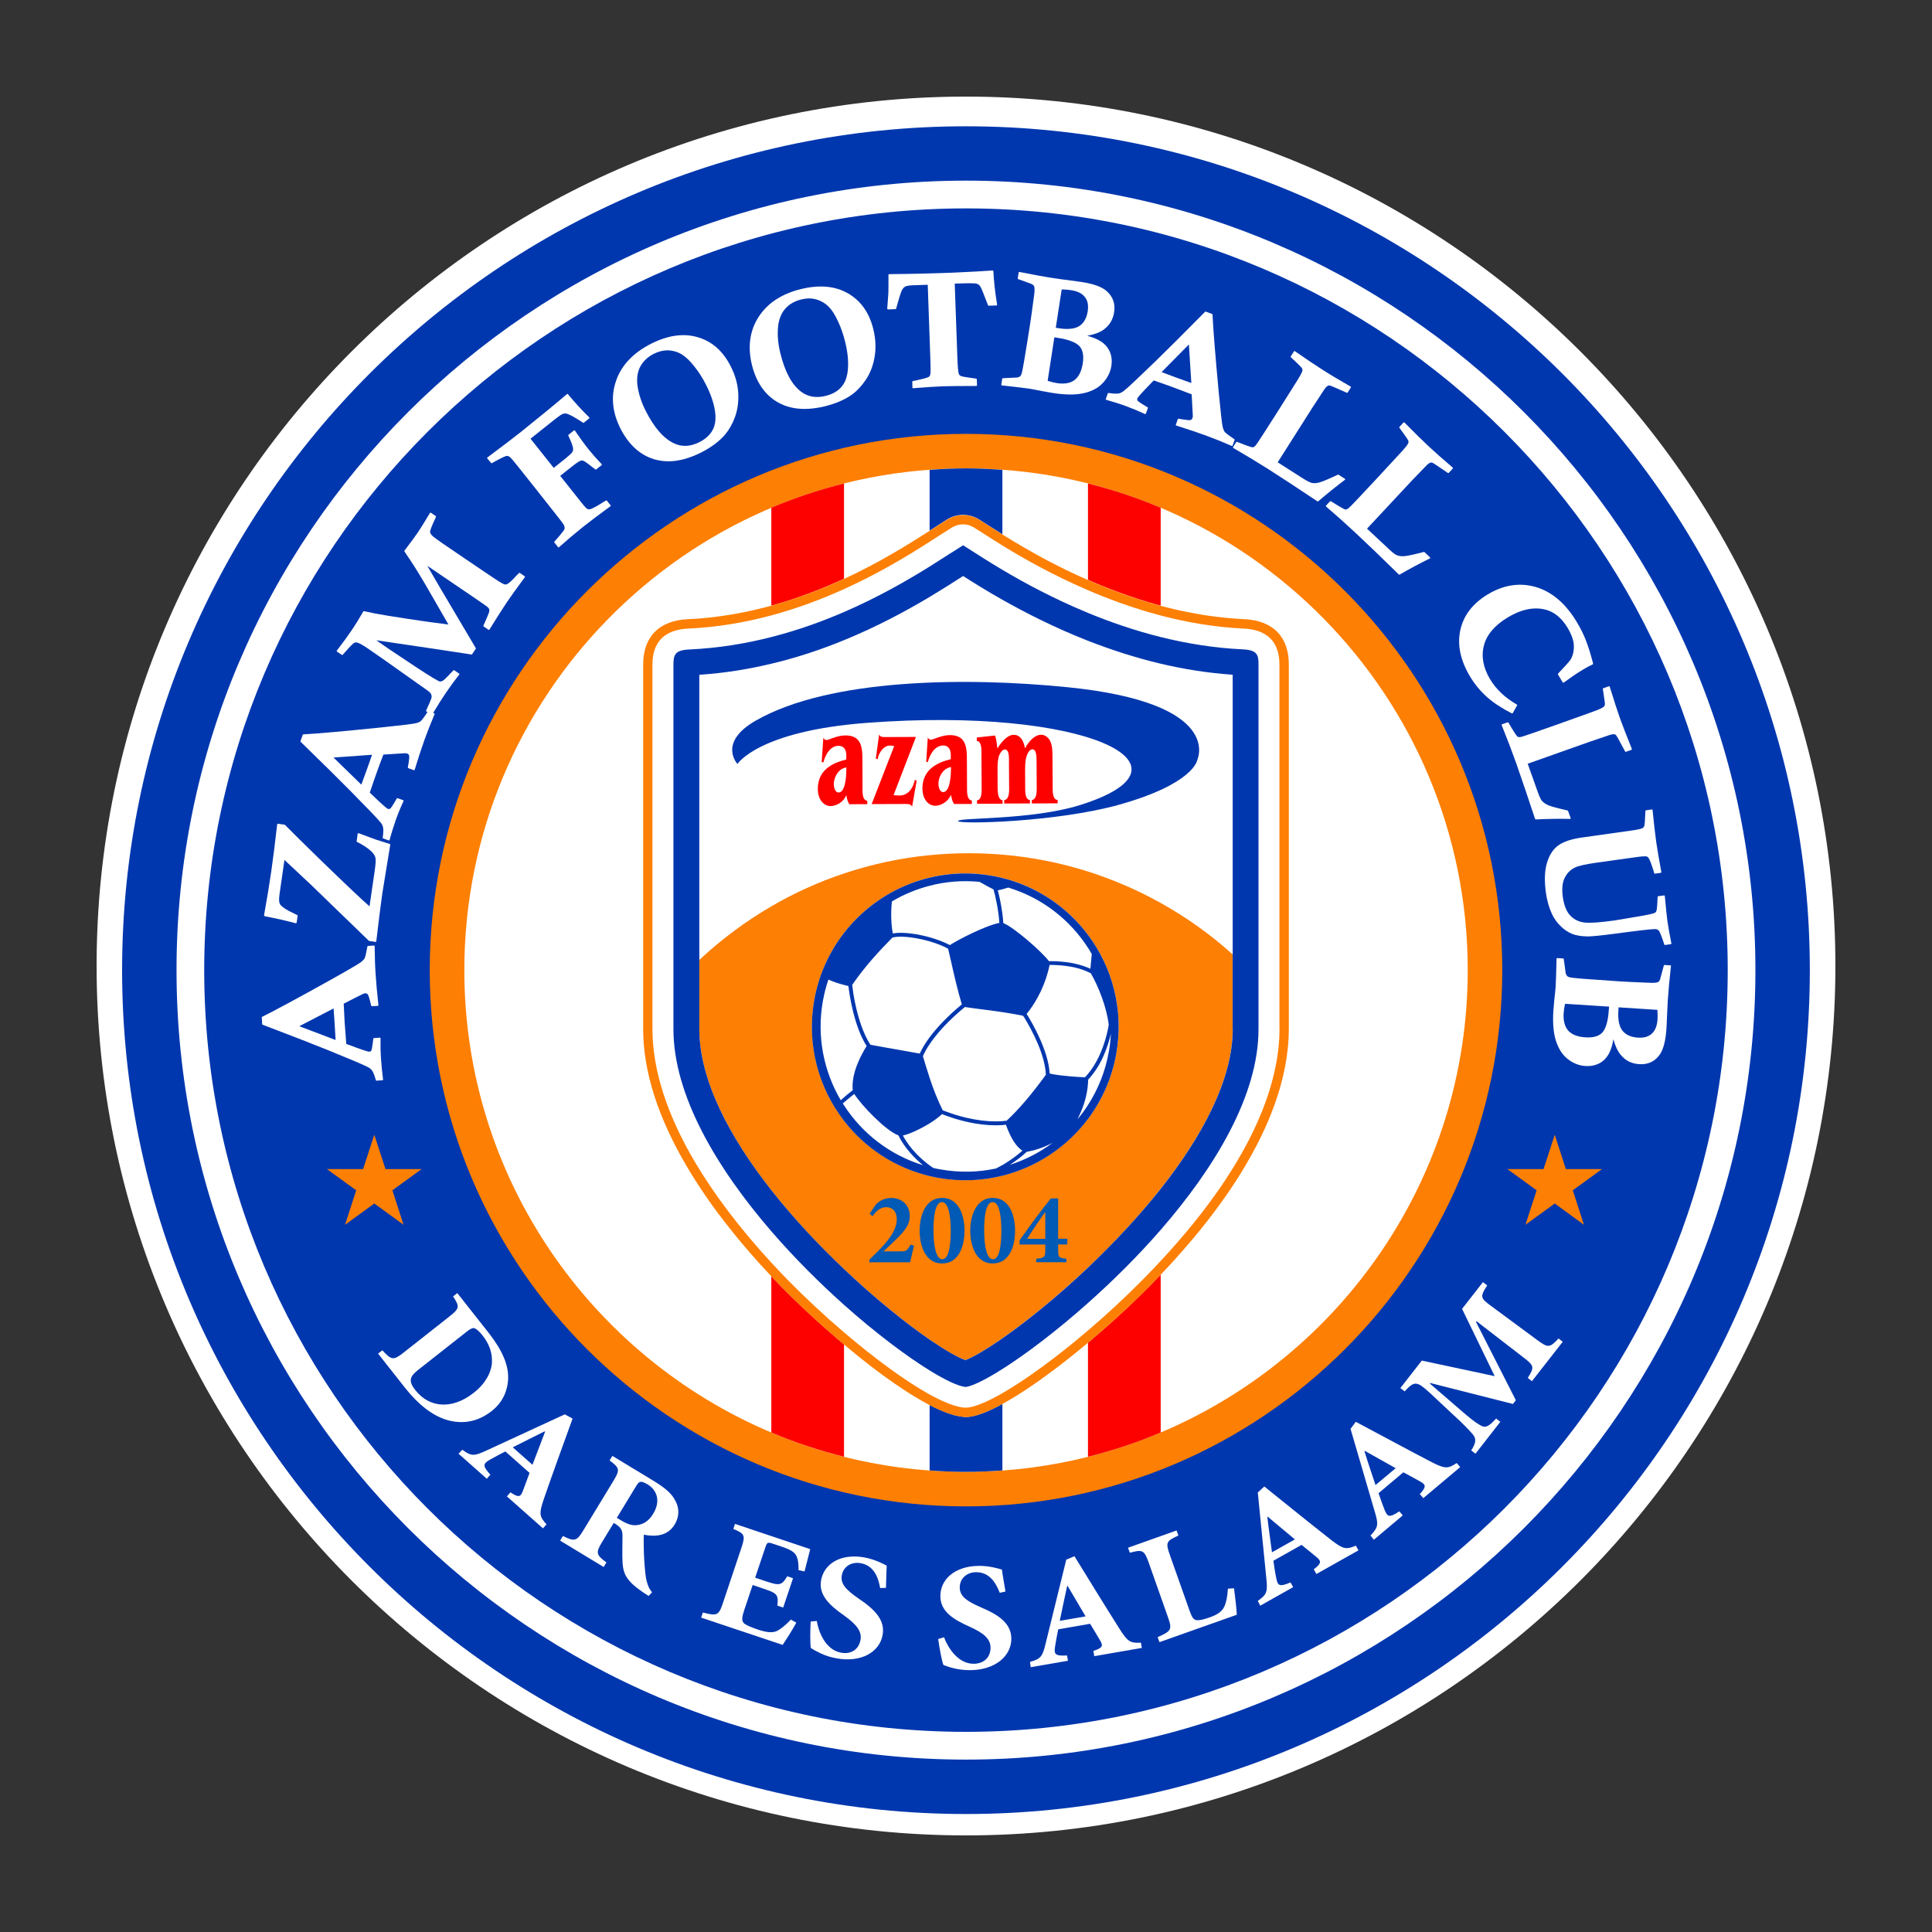 <?xml version="1.0" encoding="utf-8"?>
<!-- Generator: Adobe Illustrator 24.0.0, SVG Export Plug-In . SVG Version: 6.00 Build 0)  -->
<svg version="1.1" id="Layer_1" xmlns="http://www.w3.org/2000/svg" xmlns:xlink="http://www.w3.org/1999/xlink" x="0px" y="0px"
	 viewBox="0 0 300 300" style="enable-background:new 0 0 300 300;" xml:space="preserve">
<rect x="0" y="0" width="300" height="300" fill="#333333" stroke="none"/>
<style type="text/css">
	.st0{fill:#FFFFFF;}
	.st1{fill:#0137AE;}
	.st2{fill:#FD7F03;}
	.st3{fill:#FD0100;}
	.st4{clip-path:url(#SVGID_2_);}
	.st5{clip-path:url(#SVGID_4_);fill:#015AB5;}
</style>
<g>
	<path class="st0" d="M150,15C75.56,15,15,75.56,15,150C15,224.44,75.56,285,150,285c74.43,0,135-60.56,135-135
		C285,75.56,224.44,15,150,15"/>
	<path class="st0" d="M150,77.06c-40.57,0-73.58,33.01-73.58,73.58c0,40.58,33.01,73.58,73.58,73.58
		c40.57,0,73.58-33.01,73.58-73.58C223.58,110.07,190.57,77.06,150,77.06"/>
	<path class="st1" d="M150,25.3C81.25,25.3,25.3,81.24,25.3,150S81.25,274.71,150,274.71c68.76,0,124.7-55.94,124.7-124.71
		S218.77,25.3,150,25.3 M150,71.99c43.36,0,78.64,35.29,78.64,78.65c0,43.37-35.29,78.65-78.64,78.65
		c-43.37,0-78.65-35.28-78.65-78.65C71.35,107.27,106.64,71.99,150,71.99"/>
	<path class="st0" d="M150,67.92c-45.62,0-82.72,37.1-82.72,82.72c0,45.62,37.11,82.73,82.72,82.73c45.61,0,82.73-37.11,82.73-82.73
		C232.73,105.02,195.62,67.92,150,67.92 M203.44,201.18c-1.57,1.66-3.23,3.25-4.94,4.76c-0.2,0.18-0.41,0.36-0.62,0.54
		c-0.69,0.59-1.38,1.17-2.09,1.73c-0.34,0.27-0.68,0.54-1.02,0.8c-2.36,1.81-4.82,3.49-7.39,5c-0.25,0.16-0.51,0.3-0.76,0.45
		c-0.19,0.11-0.38,0.21-0.57,0.32c-0.27,0.15-0.54,0.3-0.81,0.45c-0.16,0.1-0.33,0.18-0.5,0.27c-0.32,0.17-0.64,0.34-0.95,0.51
		c-0.41,0.21-0.83,0.43-1.25,0.63c-0.36,0.19-0.73,0.36-1.1,0.53c-0.38,0.18-0.77,0.36-1.17,0.54c-0.01,0-0.02,0.01-0.02,0.01
		c-0.31,0.14-0.63,0.28-0.95,0.42c-0.22,0.1-0.45,0.2-0.67,0.29c-0.05,0.02-0.09,0.04-0.13,0.05c-0.33,0.14-0.66,0.28-0.99,0.41
		c-0.37,0.15-0.74,0.29-1.11,0.44c-0.58,0.23-1.17,0.45-1.76,0.65c-0.44,0.16-0.89,0.31-1.34,0.46c-0.46,0.15-0.93,0.3-1.39,0.45
		c-0.03,0.01-0.07,0.02-0.1,0.03c-0.45,0.14-0.91,0.28-1.37,0.41c-0.01,0.01-0.02,0.01-0.02,0.01c-0.48,0.14-0.97,0.27-1.45,0.4
		c-0.48,0.13-0.97,0.25-1.46,0.37c-0.05,0.01-0.11,0.03-0.17,0.04c-1.08,0.26-2.17,0.49-3.26,0.71c-0.55,0.11-1.1,0.21-1.65,0.3
		c-0.53,0.09-1.07,0.17-1.61,0.25c-0.04,0.01-0.08,0.01-0.12,0.02c-0.49,0.07-0.98,0.14-1.48,0.2c-0.25,0.03-0.5,0.06-0.75,0.09
		c-0.36,0.05-0.73,0.09-1.09,0.12c-0.56,0.05-1.12,0.1-1.69,0.15h-0.01c-0.52,0.04-1.05,0.08-1.57,0.1
		c-0.41,0.02-0.82,0.04-1.23,0.06h0c-0.47,0.02-0.95,0.03-1.42,0.04c-0.47,0.01-0.95,0.01-1.42,0.01c-0.48,0-0.95-0.01-1.42-0.01
		c-0.47-0.01-0.95-0.02-1.41-0.04h-0.01c-0.41-0.01-0.82-0.03-1.23-0.06c-0.53-0.03-1.06-0.06-1.58-0.1
		c-0.58-0.04-1.15-0.1-1.72-0.15c-0.36-0.04-0.71-0.08-1.07-0.12c-0.06,0-0.13-0.01-0.19-0.02c-0.2-0.02-0.4-0.05-0.6-0.07
		c-0.04-0.01-0.08-0.01-0.13-0.01c-0.42-0.05-0.85-0.11-1.27-0.18c-0.07-0.01-0.13-0.02-0.19-0.03c-0.52-0.08-1.04-0.16-1.56-0.25
		c-0.01,0-0.03,0-0.04-0.01c-0.55-0.09-1.09-0.19-1.64-0.3c-0.55-0.1-1.09-0.22-1.64-0.34h-0.01c-0.5-0.12-1.01-0.23-1.51-0.35
		c-0.09-0.02-0.18-0.05-0.27-0.07c-0.49-0.12-0.97-0.24-1.46-0.37c-0.39-0.1-0.79-0.21-1.18-0.32c-0.15-0.04-0.31-0.09-0.46-0.13
		c-0.39-0.12-0.77-0.23-1.16-0.35c-0.05-0.01-0.09-0.03-0.14-0.04c-0.44-0.14-0.88-0.28-1.32-0.43c-0.44-0.14-0.89-0.29-1.32-0.45
		c-0.25-0.08-0.5-0.17-0.74-0.27c-1.13-0.41-2.24-0.85-3.35-1.32c-0.22-0.09-0.45-0.19-0.67-0.29c-0.32-0.13-0.63-0.27-0.95-0.42
		c-1.25-0.57-2.48-1.17-3.7-1.8c-0.31-0.16-0.63-0.33-0.94-0.5c-1.63-0.88-3.22-1.82-4.76-2.81c-0.3-0.2-0.6-0.39-0.89-0.58
		c-0.33-0.21-0.64-0.43-0.97-0.65c-0.39-0.27-0.79-0.55-1.18-0.82c-0.35-0.25-0.7-0.51-1.05-0.77c-0.69-0.52-1.38-1.05-2.06-1.58
		c-1.02-0.81-2.01-1.65-2.98-2.51c-0.01-0.01-0.02-0.02-0.04-0.03c-0.31-0.28-0.62-0.56-0.93-0.84c-0.64-0.58-1.27-1.18-1.88-1.78
		c-0.56-0.54-1.1-1.1-1.64-1.66c-0.06-0.07-0.13-0.14-0.19-0.21c-0.29-0.31-0.58-0.62-0.86-0.93c-0.24-0.27-0.48-0.53-0.71-0.79
		c-0.1-0.1-0.19-0.2-0.27-0.3c-0.24-0.27-0.48-0.55-0.72-0.82c-0.06-0.08-0.12-0.15-0.19-0.23c-0.22-0.26-0.45-0.53-0.66-0.8
		c-0.27-0.34-0.55-0.67-0.82-1.01c-0.54-0.68-1.06-1.37-1.58-2.07c-0.25-0.33-0.49-0.67-0.74-1.02c-0.01-0.01-0.02-0.02-0.03-0.04
		c-0.25-0.35-0.49-0.71-0.74-1.06c-0.24-0.36-0.49-0.72-0.73-1.08c0-0.01-0.01-0.01-0.01-0.01c-0.23-0.36-0.47-0.72-0.7-1.08
		c-0.23-0.37-0.46-0.74-0.69-1.1c-0.17-0.27-0.34-0.55-0.49-0.82c-0.12-0.21-0.25-0.42-0.37-0.62c-0.03-0.05-0.06-0.1-0.08-0.14
		c-0.3-0.51-0.59-1.03-0.87-1.55c-0.05-0.1-0.1-0.19-0.14-0.27c-0.2-0.36-0.39-0.73-0.58-1.1c-0.03-0.07-0.07-0.13-0.1-0.2
		c-0.17-0.34-0.34-0.67-0.51-1.02c-0.19-0.39-0.38-0.79-0.57-1.18c-0.16-0.34-0.32-0.68-0.47-1.03c-0.03-0.05-0.05-0.11-0.07-0.17
		c-0.18-0.4-0.36-0.8-0.53-1.2c-0.34-0.79-0.66-1.58-0.97-2.37c-0.21-0.54-0.41-1.07-0.6-1.61c-0.09-0.26-0.18-0.52-0.28-0.78
		c-0.26-0.76-0.51-1.53-0.75-2.3c-0.09-0.27-0.17-0.55-0.25-0.82c-0.09-0.29-0.17-0.59-0.26-0.88c-0.12-0.42-0.23-0.83-0.34-1.25
		c-0.11-0.39-0.21-0.77-0.3-1.16c-0.35-1.43-0.67-2.87-0.93-4.32c-0.07-0.36-0.13-0.72-0.19-1.08c-0.15-0.9-0.29-1.8-0.41-2.71
		c-0.05-0.38-0.1-0.77-0.14-1.16c-0.01-0.06-0.01-0.13-0.02-0.2c-0.05-0.44-0.1-0.88-0.14-1.33c-0.13-1.35-0.22-2.7-0.27-4.07
		c-0.01-0.18-0.02-0.36-0.02-0.54c-0.01-0.3-0.02-0.61-0.02-0.91c-0.01-0.46-0.02-0.93-0.02-1.39c0-0.47,0.01-0.93,0.02-1.39
		c0-0.3,0.01-0.61,0.02-0.91c0-0.18,0.01-0.36,0.02-0.54c0.05-1.36,0.14-2.72,0.27-4.06c0.04-0.43,0.08-0.86,0.13-1.29
		c0.01-0.08,0.02-0.16,0.03-0.25c0.04-0.37,0.08-0.75,0.14-1.13c0-0.07,0.01-0.13,0.02-0.2c0.04-0.31,0.08-0.63,0.13-0.94
		c0.08-0.54,0.16-1.07,0.25-1.6c0.07-0.38,0.13-0.75,0.2-1.13c0.1-0.55,0.21-1.09,0.32-1.64c0.08-0.39,0.17-0.79,0.25-1.18
		c0.01-0.02,0.01-0.03,0.01-0.03c0.09-0.4,0.18-0.79,0.28-1.18c0.02-0.09,0.04-0.17,0.06-0.25c0.1-0.39,0.19-0.78,0.3-1.16
		c0.11-0.42,0.22-0.84,0.34-1.25c0.09-0.33,0.19-0.66,0.29-0.98c0.07-0.24,0.14-0.47,0.22-0.71c0.09-0.3,0.19-0.61,0.29-0.91
		c0.12-0.38,0.25-0.77,0.38-1.15c0.03-0.06,0.05-0.12,0.06-0.19c0.1-0.28,0.2-0.56,0.3-0.84c0.19-0.52,0.38-1.03,0.58-1.54
		c0.32-0.82,0.65-1.63,0.99-2.44c0.17-0.4,0.35-0.8,0.53-1.2c0.18-0.4,0.36-0.8,0.55-1.19c0.19-0.39,0.38-0.79,0.57-1.18
		c0.17-0.34,0.34-0.68,0.51-1.02c0.03-0.05,0.06-0.1,0.08-0.16c0.2-0.38,0.4-0.78,0.61-1.16c0.05-0.09,0.1-0.18,0.14-0.26
		c0.29-0.52,0.57-1.04,0.87-1.55c0.02-0.05,0.05-0.1,0.08-0.14c0.12-0.21,0.24-0.42,0.37-0.63c0.16-0.27,0.33-0.55,0.49-0.82
		c0.22-0.37,0.45-0.73,0.69-1.1c0.23-0.36,0.47-0.73,0.7-1.08c0.01-0.01,0.01-0.01,0.01-0.01c0.24-0.36,0.48-0.72,0.73-1.08
		c0.25-0.37,0.51-0.74,0.77-1.1c0.24-0.34,0.49-0.68,0.74-1.02c0.51-0.7,1.04-1.39,1.58-2.07c0.27-0.34,0.54-0.68,0.82-1.01
		c0.22-0.27,0.44-0.53,0.66-0.8c0.06-0.08,0.13-0.15,0.19-0.23c0.24-0.28,0.48-0.55,0.72-0.83c0.08-0.1,0.18-0.2,0.27-0.3
		c0.23-0.26,0.47-0.53,0.71-0.79c0.28-0.32,0.58-0.63,0.86-0.93c0.9-0.95,1.82-1.88,2.77-2.77c0.28-0.27,0.57-0.54,0.86-0.8
		c0.35-0.32,0.7-0.64,1.05-0.95c0.32-0.29,0.65-0.57,0.98-0.85c0.33-0.28,0.65-0.56,0.99-0.84c0.68-0.56,1.37-1.11,2.08-1.66
		c0.31-0.24,0.63-0.48,0.95-0.72c1.66-1.23,3.37-2.39,5.13-3.48c0.16-0.1,0.33-0.2,0.49-0.3c0.52-0.32,1.06-0.64,1.59-0.94
		c0.23-0.14,0.47-0.27,0.71-0.4c0.51-0.3,1.04-0.58,1.56-0.85c0.25-0.13,0.5-0.27,0.75-0.39c1.08-0.56,2.17-1.08,3.27-1.58
		c0.32-0.14,0.63-0.28,0.95-0.42c0.23-0.1,0.45-0.19,0.67-0.29c1.1-0.47,2.22-0.91,3.35-1.32c0.24-0.1,0.49-0.19,0.74-0.27
		c0.44-0.16,0.88-0.31,1.32-0.45c0.44-0.15,0.88-0.29,1.32-0.43c0.05-0.01,0.09-0.03,0.14-0.04c0.39-0.12,0.78-0.23,1.16-0.35
		c0.16-0.04,0.31-0.09,0.46-0.13c0.39-0.11,0.79-0.22,1.18-0.32c0.48-0.13,0.97-0.25,1.46-0.37c0.09-0.02,0.18-0.05,0.27-0.06
		c0.5-0.12,1.01-0.23,1.51-0.35h0.01c0.55-0.12,1.09-0.23,1.64-0.34c0.55-0.1,1.09-0.21,1.64-0.3c0.01-0.01,0.03-0.01,0.04-0.01
		c0.52-0.08,1.04-0.17,1.56-0.24c0.06-0.01,0.13-0.02,0.19-0.03c0.42-0.07,0.85-0.12,1.27-0.17c0.04-0.01,0.09-0.01,0.13-0.02
		c0.2-0.02,0.4-0.05,0.6-0.07c0.06-0.01,0.13-0.02,0.19-0.03c0.35-0.04,0.71-0.08,1.07-0.12c0.57-0.05,1.14-0.1,1.72-0.15
		c0.52-0.04,1.05-0.08,1.58-0.1c0.41-0.02,0.82-0.04,1.23-0.06h0.01c0.47-0.02,0.94-0.03,1.41-0.04c0.47-0.01,0.95-0.01,1.42-0.01
		c0.47,0,0.95,0,1.42,0.01c0.47,0.01,0.95,0.02,1.42,0.04h0c0.41,0.01,0.82,0.03,1.23,0.06c0.52,0.03,1.05,0.06,1.57,0.1h0.01
		c0.57,0.04,1.13,0.09,1.69,0.15c0.36,0.03,0.73,0.08,1.09,0.12c0.25,0.03,0.5,0.06,0.75,0.09c0.49,0.06,0.99,0.13,1.48,0.2
		c0.04,0,0.08,0.01,0.12,0.02c0.54,0.08,1.07,0.16,1.61,0.25c0.55,0.1,1.1,0.19,1.65,0.3c1.1,0.21,2.19,0.45,3.26,0.71
		c0.06,0.02,0.12,0.04,0.17,0.05c0.49,0.12,0.97,0.24,1.46,0.37c0.48,0.13,0.97,0.26,1.45,0.4c0,0,0.01,0,0.02,0.01
		c0.46,0.13,0.91,0.27,1.37,0.41c0.03,0.01,0.07,0.02,0.1,0.03c0.47,0.15,0.93,0.3,1.39,0.45c0.45,0.15,0.9,0.3,1.34,0.46
		c0.59,0.21,1.18,0.43,1.76,0.65c0.37,0.14,0.75,0.29,1.11,0.44c0.34,0.13,0.66,0.27,0.99,0.41c0.04,0.01,0.09,0.03,0.13,0.05
		c0.22,0.1,0.45,0.19,0.67,0.29c0.32,0.14,0.63,0.27,0.95,0.42c0.01,0.01,0.01,0.01,0.02,0.01c0.39,0.18,0.78,0.36,1.17,0.54
		c0.37,0.17,0.74,0.35,1.1,0.53c1.11,0.55,2.22,1.14,3.3,1.74c0.26,0.14,0.52,0.29,0.78,0.44c0.26,0.14,0.51,0.29,0.76,0.45
		c0.25,0.15,0.51,0.3,0.76,0.46c0.19,0.11,0.38,0.23,0.57,0.35c0.12,0.07,0.25,0.15,0.36,0.22c0.2,0.12,0.38,0.24,0.58,0.37
		c2.89,1.85,5.64,3.9,8.24,6.14c0.3,0.25,0.59,0.51,0.88,0.77c1.56,1.38,3.05,2.82,4.49,4.32c0.14,0.15,0.28,0.3,0.42,0.45
		c0.47,0.49,0.92,1,1.37,1.5c0.15,0.17,0.3,0.34,0.45,0.51c0.1,0.11,0.19,0.23,0.29,0.34c0.14,0.16,0.27,0.32,0.42,0.49
		c1.91,2.25,3.67,4.61,5.3,7.08c0.22,0.34,0.44,0.67,0.65,1.02c0.42,0.66,0.83,1.32,1.23,2c0.15,0.25,0.3,0.51,0.45,0.77
		c0.13,0.22,0.26,0.44,0.38,0.66c0.17,0.29,0.33,0.59,0.49,0.89c0.07,0.14,0.14,0.27,0.21,0.4c0.15,0.27,0.29,0.54,0.43,0.81
		c0.24,0.46,0.47,0.92,0.7,1.37c0.16,0.32,0.31,0.64,0.47,0.96c0.45,0.95,0.88,1.92,1.29,2.89c0.14,0.32,0.27,0.63,0.39,0.95
		c0.15,0.36,0.29,0.72,0.43,1.08c0.07,0.19,0.14,0.37,0.21,0.56c0.17,0.44,0.33,0.89,0.49,1.33c0.4,1.12,0.77,2.25,1.11,3.38
		c0.11,0.37,0.22,0.74,0.33,1.11c0.01,0.03,0.02,0.05,0.03,0.08c0.12,0.4,0.22,0.8,0.33,1.2c0.01,0.04,0.01,0.07,0.02,0.1
		c0.09,0.32,0.17,0.64,0.25,0.96c0.06,0.21,0.11,0.43,0.16,0.64c0.07,0.28,0.13,0.57,0.2,0.86c0.19,0.81,0.36,1.63,0.52,2.45
		c0.04,0.19,0.07,0.38,0.1,0.56c0.06,0.32,0.12,0.64,0.17,0.96c0.16,0.94,0.3,1.88,0.42,2.83c0.05,0.38,0.1,0.75,0.14,1.13
		c0.01,0.09,0.02,0.16,0.03,0.25c0.05,0.43,0.09,0.85,0.13,1.28c0.13,1.35,0.22,2.7,0.27,4.06c0.01,0.18,0.01,0.36,0.01,0.54
		c0.01,0.3,0.02,0.61,0.03,0.91c0.01,0.46,0.01,0.93,0.01,1.39c0,0.47,0,0.93-0.01,1.39c-0.01,0.3-0.01,0.61-0.03,0.91
		c0,0.18-0.01,0.36-0.01,0.54c-0.05,1.37-0.14,2.72-0.27,4.07c-0.04,0.45-0.09,0.89-0.14,1.33c0,0.07-0.01,0.14-0.02,0.2
		c-0.04,0.39-0.09,0.78-0.14,1.16c-0.12,0.91-0.25,1.81-0.41,2.71c-0.06,0.36-0.13,0.72-0.19,1.08c-0.27,1.46-0.58,2.9-0.94,4.32
		c-0.1,0.39-0.19,0.77-0.3,1.16c-0.11,0.42-0.23,0.83-0.34,1.25c-0.01,0.03-0.01,0.05-0.03,0.08c-0.11,0.39-0.22,0.78-0.34,1.18
		c-0.01,0.03-0.02,0.07-0.04,0.11c-0.12,0.4-0.25,0.81-0.38,1.21c-0.16,0.47-0.31,0.94-0.48,1.42c-0.09,0.26-0.18,0.52-0.27,0.78
		c-0.2,0.54-0.4,1.07-0.6,1.61c-0.31,0.8-0.63,1.59-0.97,2.37c-0.17,0.4-0.35,0.8-0.53,1.2c-0.03,0.06-0.05,0.11-0.07,0.17
		c-0.16,0.34-0.31,0.69-0.47,1.03c-0.19,0.39-0.38,0.79-0.57,1.18c-0.17,0.34-0.34,0.68-0.51,1.02c-0.04,0.07-0.07,0.14-0.1,0.2
		c-0.19,0.37-0.38,0.73-0.58,1.1c-0.04,0.09-0.1,0.18-0.14,0.27c-0.29,0.52-0.58,1.04-0.87,1.55c-0.03,0.05-0.06,0.1-0.08,0.14
		c-0.11,0.21-0.24,0.42-0.36,0.62c-0.16,0.27-0.33,0.55-0.49,0.82c-0.22,0.37-0.45,0.74-0.69,1.1c-0.23,0.36-0.46,0.73-0.7,1.08
		c0,0.01-0.01,0.01-0.01,0.01c-0.24,0.36-0.48,0.72-0.73,1.08c-0.25,0.37-0.51,0.74-0.76,1.1c-0.24,0.34-0.49,0.68-0.74,1.02
		c-0.51,0.7-1.04,1.39-1.58,2.07c-0.27,0.34-0.54,0.67-0.82,1.01c-0.22,0.27-0.44,0.53-0.66,0.8c-0.06,0.08-0.13,0.15-0.19,0.23
		c-0.24,0.28-0.48,0.55-0.72,0.82c-0.09,0.1-0.17,0.21-0.27,0.3c-0.23,0.26-0.47,0.53-0.71,0.79
		C204.02,200.57,203.73,200.88,203.44,201.18"/>
	<path class="st0" d="M75.89,206.98l-4.88-6.19l-0.66,0.52c1.03,1.56,1.05,1.84-0.55,3.1l-7.14,5.63c-1.59,1.25-1.88,1.15-3.29-0.36
		l-0.66,0.51l4.16,5.28c2.03,2.57,4.22,4.31,6.46,5c2.34,0.7,4.75,0.42,7.04-1.38c1.76-1.39,2.45-3.23,2.53-4.93
		C79.01,211.91,77.9,209.55,75.89,206.98 M76.39,211.59c-0.11,1.58-1.06,3.31-2.84,4.69c-3.33,2.63-6.87,2.35-9.04-0.4
		c-1.13-1.43-0.91-2.11,0.43-3.17l7.48-5.89c0.54-0.43,0.88-0.63,1.2-0.59c0.21,0.04,0.7,0.36,1.28,1.1
		C76.01,208.72,76.46,210.11,76.39,211.59"/>
	<path class="st0" d="M84.41,232.87c1.44-4.19,2.98-8.37,4.5-12.59l-1.21-0.66l-12.13,5.6c-1.97,0.92-2.37,0.91-3.79-0.1l-0.58,0.61
		l4.39,3.89l0.55-0.63c-1.28-1.43-1.11-1.71-0.07-2.33c0.87-0.5,1.7-0.91,2.4-1.28l3.76,3.33c-0.36,0.99-0.73,2-1,2.7
		c-0.38,1.06-0.68,1.19-1.97,0.32l-0.55,0.63l5.6,4.96l0.55-0.62C83.74,235.48,83.69,235.03,84.41,232.87 M79.62,224.74
		c1.63-0.81,3.26-1.66,4.95-2.48l0.07,0.06l-1.96,5.13L79.62,224.74z"/>
	<path class="st0" d="M104.89,233.08c-0.53-1.11-1.56-2.02-3.51-3.2l-6.29-3.81l-0.43,0.71c1.55,1.14,1.63,1.46,0.64,3.09l-4.74,7.8
		c-1.01,1.67-1.38,1.72-3.15,0.84l-0.43,0.72l6.75,4.09l0.44-0.7c-1.59-1.17-1.7-1.5-0.68-3.17l1.81-2.97l0.42,0.26
		c0.71,0.46,0.96,0.95,0.94,1.79c0,1.45-0.06,2.92,0.01,4.11c0.12,1.82,0.64,2.92,3.38,4.75c0.27,0.16,0.53,0.35,0.67,0.43
		l0.53-0.57c-0.41-0.48-0.62-0.94-0.83-1.71c-0.19-0.7-0.26-1.63-0.38-3.24c-0.08-1.33-0.11-3.2-0.07-3.99
		c1.85,0.36,3.73,0.19,4.81-1.61C105.53,235.44,105.47,234.15,104.89,233.08 M101.43,235.05c-0.63,1.04-1.44,1.66-2.55,1.77
		c-0.74,0.11-1.58-0.21-2.52-0.78l-0.58-0.35l3.01-4.95c0.26-0.43,0.43-0.61,0.66-0.64c0.21-0.04,0.57,0.07,1.13,0.41
		C101.83,231.26,102.73,232.91,101.43,235.05"/>
	<path class="st0" d="M123.65,251.96c-0.49,0.96-1.7,2.84-2.12,3.46l-12.66-4.24l0.27-0.79c2.16,0.55,2.46,0.5,3.1-1.43l2.9-8.66
		c0.65-1.96,0.45-2.15-1.27-2.89l0.26-0.78l11.68,3.92c-0.11,0.42-0.51,2.04-0.88,3.46l-0.93-0.19c0.01-0.87-0.06-1.73-0.37-2.28
		c-0.29-0.55-0.9-0.93-2.29-1.39l-1.19-0.4c-0.91-0.31-1.04-0.3-1.28,0.45l-1.61,4.78l1.66,0.56c2.09,0.69,2.46,0.69,3.32-0.78
		l0.9,0.31l-1.53,4.55l-0.9-0.3c0.2-1.74-0.07-1.93-2.18-2.64l-1.66-0.56l-1.31,3.9c-0.35,1.07-0.44,1.66-0.03,2.05
		c0.39,0.33,1.22,0.65,2.16,0.97c1.27,0.42,2.21,0.57,2.99,0.2c0.64-0.34,1.32-0.91,2.13-1.75L123.65,251.96z"/>
	<path class="st0" d="M136.67,246.59c-0.28-1.57-0.91-3.48-3.03-3.86c-1.44-0.26-2.68,0.53-2.92,1.87
		c-0.24,1.29,0.56,2.21,2.64,3.65c2.49,1.67,4.11,3.33,3.69,5.64c-0.48,2.67-3.36,4.3-7.12,3.62c-0.93-0.16-1.81-0.44-2.54-0.8
		c-0.68-0.32-1.15-0.59-1.48-0.8c-0.13-0.63-0.11-2.66-0.03-4.12l0.95-0.09c0.25,1.58,1.29,4.48,3.77,4.93
		c1.57,0.29,2.76-0.52,3.02-1.99c0.25-1.38-0.73-2.46-2.49-3.74c-2.43-1.69-4.04-3.29-3.63-5.53c0.47-2.58,3.07-4.19,6.73-3.53
		c1.64,0.3,3.03,1.04,3.46,1.28c-0.06,0.89-0.06,1.96-0.12,3.44L136.67,246.59z"/>
	<path class="st0" d="M155.24,247.33c-0.58-1.5-1.57-3.23-3.71-3.2c-1.47,0.02-2.52,1.04-2.5,2.39c0.01,1.31,0.98,2.06,3.29,3.07
		c2.77,1.17,4.67,2.46,4.72,4.82c0.03,2.71-2.46,4.87-6.28,4.93c-0.95,0.01-1.86-0.09-2.66-0.29c-0.73-0.18-1.23-0.36-1.6-0.51
		c-0.25-0.58-0.62-2.58-0.82-4.03l0.91-0.28c0.55,1.51,2.13,4.16,4.64,4.12c1.6-0.03,2.6-1.04,2.58-2.54
		c-0.03-1.41-1.18-2.26-3.17-3.18c-2.71-1.19-4.59-2.44-4.62-4.73c-0.04-2.61,2.19-4.7,5.91-4.75c1.67-0.03,3.17,0.43,3.65,0.58
		c0.11,0.89,0.31,1.93,0.55,3.4L155.24,247.33z"/>
	<path class="st0" d="M177.16,255.07c-1.65,0.1-2.04-0.15-3.27-2.06c-2.37-3.74-4.69-7.54-7.05-11.36l-1.27,0.53l-3.19,12.97
		c-0.5,2.11-0.77,2.43-2.44,2.91l0.11,0.82l5.78-1l-0.14-0.82c-1.91,0.11-2.04-0.21-1.86-1.39c0.15-0.99,0.34-1.9,0.49-2.67
		l4.95-0.86c0.55,0.89,1.11,1.82,1.48,2.47c0.6,0.96,0.51,1.26-0.97,1.74l0.14,0.82l7.38-1.28L177.16,255.07z M164.56,251.68
		c0.38-1.78,0.73-3.57,1.15-5.41l0.07-0.01l2.79,4.73L164.56,251.68z"/>
	<path class="st0" d="M191.62,246.63c0.14,1.02,0.42,3.44,0.43,4.11l-12.01,4.25l-0.28-0.78c2.1-0.92,2.28-1.17,1.62-3.04
		l-3.03-8.59c-0.69-1.93-0.98-1.98-2.91-1.47l-0.28-0.78l7.54-2.68l0.28,0.79c-1.84,0.83-2.03,1.04-1.34,2.97l3.09,8.74
		c0.38,1.06,0.62,1.42,1.2,1.44c0.48,0.01,1.16-0.18,1.93-0.45c1.03-0.36,1.87-0.84,2.24-1.65c0.3-0.64,0.49-1.52,0.57-2.8
		L191.62,246.63z"/>
	<path class="st0" d="M210.54,240.01c-1.53,0.64-1.98,0.54-3.78-0.84c-3.49-2.74-6.95-5.54-10.44-8.35l-1.01,0.93l1.32,13.29
		c0.23,2.15,0.1,2.54-1.32,3.55l0.38,0.74l5.11-2.88l-0.41-0.73c-1.77,0.75-1.98,0.48-2.22-0.69c-0.2-0.99-0.32-1.89-0.44-2.68
		l4.38-2.46c0.82,0.66,1.65,1.34,2.23,1.82c0.88,0.71,0.9,1.02-0.34,1.97l0.41,0.73l6.53-3.67L210.54,240.01z M197.51,241.04
		c-0.23-1.8-0.51-3.62-0.72-5.49l0.07-0.03l4.21,3.52L197.51,241.04z"/>
	<path class="st0" d="M226.2,227.18c-1.38,0.92-1.85,0.9-3.87-0.13c-3.93-2.04-7.83-4.16-11.8-6.27l-0.82,1.09l3.75,12.82
		c0.63,2.08,0.55,2.48-0.65,3.74l0.52,0.66l4.49-3.78l-0.53-0.63c-1.61,1.07-1.85,0.84-2.31-0.27c-0.37-0.93-0.66-1.8-0.92-2.55
		l3.85-3.24c0.93,0.5,1.88,1,2.53,1.38c1,0.54,1.08,0.84,0.03,2l0.54,0.63l5.73-4.82L226.2,227.18z M213.59,230.6
		c-0.57-1.73-1.17-3.46-1.72-5.26l0.06-0.05l4.79,2.69L213.59,230.6z"/>
	<path class="st0" d="M237.88,214.47l-0.65-0.51c1.06-1.66,1.02-1.89-0.71-3.21l-7.26-5.6l-0.07,0.11l6.19,12.17l-0.45,0.58
		l-12.84-3.26l-0.07,0.08l4.7,4.06c1.49,1.3,2.37,1.99,3.03,2.36c0.91,0.58,1.39,0.29,2.57-0.98l0.65,0.51l-3.86,4.95l-0.66-0.51
		c0.81-1.23,0.78-1.88,0.22-2.52c-0.51-0.59-1.35-1.52-3.21-3.2l-3.44-3.22c-2.01-1.83-2.38-1.89-3.91-0.23l-0.66-0.51l3.33-4.27
		l11.32,2.42l-5.07-10.45l3.24-4.15l0.66,0.51c-1.14,1.76-1.05,1.96,0.54,3.14l7.16,5.29c1.76,1.3,1.98,1.3,3.38-0.19l0.65,0.51
		L237.88,214.47z"/>
	<path class="st2" d="M150,67.37c-45.93,0-83.27,37.36-83.27,83.27c0,45.92,37.35,83.27,83.27,83.27
		c45.92,0,83.27-37.35,83.27-83.27C233.28,104.73,195.92,67.37,150,67.37 M180.23,222.44c-2.31,0.97-4.67,1.84-7.09,2.59
		c-0.44,0.14-0.88,0.27-1.31,0.4c-0.96,0.28-1.92,0.54-2.89,0.79c-5.63,1.41-11.49,2.21-17.52,2.31c-0.47,0.01-0.95,0.02-1.42,0.02
		c-0.48,0-0.95-0.01-1.42-0.02c-6.03-0.1-11.9-0.9-17.52-2.31c-0.49-0.12-0.97-0.25-1.45-0.38c-0.48-0.13-0.97-0.26-1.44-0.41
		c-0.32-0.09-0.64-0.18-0.95-0.28c-0.05-0.02-0.1-0.03-0.15-0.05c-0.2-0.06-0.4-0.12-0.59-0.18c-1.9-0.6-3.77-1.28-5.61-2.02
		c-0.37-0.14-0.73-0.29-1.09-0.45v0c-27.99-11.83-47.68-39.55-47.68-71.8c0-42.48,34.19-77.14,76.49-77.9
		c0.47-0.01,0.95-0.01,1.42-0.01c0.48,0,0.95,0,1.42,0.01c42.31,0.76,76.48,35.42,76.48,77.9
		C227.91,182.89,208.22,210.62,180.23,222.44"/>
	<path class="st0" d="M150,24.22c-69.71,0-126.43,56.71-126.43,126.42c0,69.72,56.72,126.42,126.43,126.42
		c69.7,0,126.42-56.71,126.42-126.42C276.43,80.93,219.71,24.22,150,24.22 M150,268.92c-65.23,0-118.29-53.06-118.29-118.28
		C31.72,85.43,84.78,32.36,150,32.36c65.22,0,118.28,53.06,118.28,118.28C268.28,215.86,215.22,268.92,150,268.92"/>
	<path class="st1" d="M150,19.61c-72.26,0-131.04,58.77-131.04,131.03c0,72.25,58.78,131.04,131.04,131.04
		c72.25,0,131.03-58.79,131.03-131.04C281.03,78.39,222.26,19.61,150,19.61 M150,273.23c-67.6,0-122.59-55-122.59-122.59
		C27.41,83.05,82.4,28.05,150,28.05c67.59,0,122.58,54.99,122.58,122.59C272.59,218.24,217.6,273.23,150,273.23"/>
	<path class="st0" d="M59.16,164.37c-0.07-1-0.09-2.06-0.07-3.14c0-0.03-0.01-0.05-0.04-0.07c-0.01-0.02-0.05-0.03-0.07-0.03
		l-0.91,0.06c-0.05,0.01-0.09,0.04-0.1,0.09c-0.17,1.42-0.26,1.76-0.31,1.84c-0.06,0.11-0.18,0.18-0.34,0.19
		c-0.15,0-0.9-0.21-3.55-1.21c-0.12-1.52-0.2-2.62-0.25-3.27c-0.05-0.79-0.1-1.79-0.15-2.98c1.65-0.85,2.64-1.35,2.98-1.51
		c0.13-0.06,0.26-0.09,0.35-0.1h0.04c0.15,0,0.27,0.05,0.37,0.17c0.08,0.1,0.23,0.48,0.53,1.75c0.02,0.05,0.07,0.08,0.1,0.08h0.01
		l0.91-0.05c0.03,0,0.06-0.02,0.08-0.03c0.02-0.03,0.03-0.06,0.02-0.08c-0.21-1.92-0.36-3.56-0.44-4.87
		c-0.09-1.31-0.13-2.75-0.14-4.28c0-0.03-0.01-0.05-0.04-0.08c-0.02-0.02-0.05-0.02-0.08-0.03l-0.91,0.06c-0.06,0-0.1,0.04-0.1,0.08
		c-0.23,1.27-0.36,1.69-0.42,1.82c-0.1,0.19-0.28,0.38-0.53,0.58c-0.38,0.3-2.02,1.26-4.85,2.84c-5.11,2.85-8.66,4.76-10.55,5.69
		c-0.04,0.02-0.06,0.05-0.05,0.1l0.06,1.04c0,0.04,0.03,0.08,0.07,0.09c4.45,1.69,7.86,3.02,10.14,3.94
		c3.59,1.46,5.68,2.35,6.23,2.65c0.26,0.14,0.46,0.3,0.59,0.48c0.22,0.27,0.42,0.79,0.62,1.54c0.01,0.04,0.06,0.08,0.09,0.08h0.01
		l0.92-0.07c0.02,0,0.06-0.01,0.07-0.03c0.03-0.03,0.03-0.06,0.03-0.08C59.35,166.54,59.23,165.45,59.16,164.37 M46.47,159.35
		l5.33-2.76c0.07,1.08,0.13,1.92,0.17,2.49l0.14,2.41L46.47,159.35z"/>
	<path class="st0" d="M41.11,142.27c1.75,0.34,3.37,0.71,4.82,1.09c0.03,0.01,0.06,0.01,0.08-0.01c0.03-0.02,0.04-0.05,0.05-0.08
		l0.16-1.07c0.01-0.04-0.02-0.09-0.06-0.1c-0.36-0.19-0.63-0.32-0.82-0.41c-0.73-0.34-1.3-0.69-1.68-1.06
		c-0.16-0.15-0.26-0.35-0.3-0.6c-0.05-0.26-0.02-0.75,0.08-1.44l0.73-5.06l4.1,3.84l9.01,8.72c0.03,0.02,0.04,0.02,0.07,0.03
		l0.97,0.14c0.01,0,0.01,0,0.01,0c0.02,0,0.04,0,0.06-0.02c0.02-0.02,0.04-0.04,0.04-0.07c0.43-3.65,0.75-6.16,0.94-7.46l1.23-7.54
		c0.01-0.05-0.04-0.1-0.08-0.12c-1.02-0.31-1.75-0.54-2.16-0.68l-2.68-0.99c-0.03-0.01-0.06-0.01-0.08,0.01
		c-0.03,0.01-0.05,0.04-0.06,0.08l-0.16,1.16c-0.01,0.04,0.01,0.08,0.05,0.1c0.99,0.49,1.75,1,2.26,1.5
		c0.34,0.33,0.54,0.66,0.61,0.97c0.07,0.33,0.03,1.02-0.12,2.04l-0.8,5.5c-1.14-0.99-3.73-3.44-7.7-7.29
		c-2.61-2.54-4.43-4.34-5.43-5.36c-0.01-0.01-0.04-0.02-0.06-0.03l-1.03-0.15c-0.03,0-0.06,0.01-0.08,0.02
		c-0.02,0.02-0.03,0.04-0.04,0.07c-0.32,2.85-0.63,5.29-0.91,7.25c-0.29,2.03-0.67,4.34-1.13,6.88
		C41.02,142.2,41.05,142.25,41.11,142.27"/>
	<path class="st0" d="M81.48,89.49l-0.75-0.52c-0.04-0.03-0.1-0.02-0.14,0.01l-0.43,0.43c-0.64,0.71-1.12,1.15-1.41,1.29
		c-0.09,0.05-0.22,0.07-0.37,0.05c-0.1-0.01-0.36-0.12-1.03-0.54c-0.16-0.09-1.99-1.32-5.41-3.64c-2.71-1.83-4.27-2.91-4.62-3.21
		c-0.34-0.28-0.52-0.53-0.54-0.73c-0.01-0.14,0.09-0.57,0.67-1.83c0.05-0.11,0.15-0.29,0.24-0.54c0.03-0.04,0.01-0.1-0.03-0.13
		l-0.75-0.51c-0.02-0.01-0.06-0.02-0.08-0.01c-0.03,0.01-0.05,0.02-0.07,0.05c-0.86,1.43-1.48,2.43-1.84,2.96
		c-0.41,0.61-1.13,1.59-2.12,2.89c-0.03,0.04-0.03,0.08,0,0.12c0.67,0.98,1.22,1.81,1.63,2.46c0.41,0.65,0.93,1.51,1.55,2.55
		l3.65,6.33c-2.65-0.32-5.85-0.79-9.52-1.38c-1.41-0.23-2.61-0.46-3.58-0.69c-0.05-0.01-0.09,0.01-0.12,0.05
		c-0.62,1.08-1.24,2.09-1.85,2.98c-0.56,0.83-1.32,1.88-2.26,3.1c-0.02,0.03-0.02,0.05-0.02,0.08c0,0.03,0.02,0.05,0.04,0.07
		l0.76,0.51c0.05,0.03,0.1,0.02,0.13-0.01c0.19-0.21,0.33-0.36,0.42-0.47c0.87-0.99,1.2-1.29,1.33-1.36
		c0.17-0.09,0.34-0.12,0.52-0.07c0.31,0.08,0.91,0.41,1.75,0.99c0.55,0.37,1.37,0.95,2.53,1.76l6.44,4.56
		c0.42,0.28,0.67,0.52,0.75,0.71c0.08,0.19,0.09,0.38,0.04,0.61c-0.07,0.24-0.35,0.89-0.82,1.92c-0.01,0.04-0.01,0.1,0.03,0.13
		l0.18,0.11c-0.66,0.99-0.93,1.31-1.05,1.4c-0.16,0.14-0.41,0.24-0.71,0.32c-0.47,0.12-2.36,0.35-5.58,0.68
		c-5.83,0.6-9.85,0.95-11.93,1.06c-0.04,0-0.08,0.02-0.1,0.07l-0.35,0.98c-0.01,0.04-0.01,0.08,0.03,0.11
		c3.41,3.32,6.03,5.9,7.75,7.65c2.72,2.76,4.3,4.4,4.67,4.89c0.19,0.23,0.3,0.46,0.36,0.68c0.08,0.33,0.07,0.89-0.04,1.66
		c-0.01,0.05,0.01,0.1,0.06,0.12l0.87,0.31h0.03c0.02,0,0.03,0,0.05-0.01c0.03-0.01,0.05-0.04,0.06-0.06
		c0.28-1.07,0.62-2.13,0.97-3.14c0.33-0.93,0.73-1.91,1.19-2.9c0.01-0.03,0.01-0.05,0-0.09c-0.01-0.03-0.03-0.04-0.06-0.05
		l-0.87-0.31c-0.04-0.02-0.1,0-0.12,0.05c-0.71,1.24-0.93,1.51-1.01,1.56c-0.1,0.08-0.24,0.09-0.4,0.04
		c-0.1-0.04-0.6-0.41-2.78-2.51c0.48-1.43,0.84-2.47,1.07-3.1c0.27-0.75,0.61-1.69,1.04-2.81c1.84-0.12,2.97-0.19,3.34-0.21
		c0.14,0,0.26,0.02,0.37,0.06c0.16,0.05,0.25,0.16,0.29,0.32c0.04,0.12,0.03,0.54-0.2,1.82c-0.01,0.05,0.02,0.1,0.07,0.12l0.86,0.31
		c0.03,0.01,0.05,0.01,0.08,0c0.02-0.01,0.04-0.04,0.05-0.06c0.57-1.87,1.08-3.42,1.52-4.64c0.44-1.23,0.97-2.57,1.57-3.99
		c0.01-0.03,0.01-0.05,0-0.08c-0.01-0.03-0.03-0.05-0.06-0.06l-0.16-0.05c0.69-1.16,1.34-2.2,1.95-3.09
		c0.65-0.95,1.35-1.92,2.11-2.88c0.01-0.02,0.01-0.05,0.01-0.08c0-0.02-0.01-0.06-0.03-0.06l-0.76-0.52
		c-0.04-0.03-0.1-0.03-0.13,0.01c-0.17,0.17-0.29,0.3-0.38,0.39c-0.83,0.89-1.16,1.17-1.29,1.23c-0.13,0.08-0.25,0.11-0.36,0.11
		c-0.04,0-0.06-0.01-0.12-0.01c-0.04,0-0.22-0.07-1.09-0.59c-1.14-0.68-3.45-2.2-6.85-4.49c-0.53-0.36-1.17-0.8-1.89-1.31
		c7.69,1.13,12.53,1.85,14.78,2.21c0.04,0.01,0.07-0.01,0.1-0.05l0.56-0.83c0.02-0.03,0.02-0.08,0.01-0.11l-1.56-2.64
		c-3.22-5.42-5.23-8.83-5.97-10.14c0.54,0.36,0.87,0.58,0.98,0.66c1.52,1.02,3.57,2.42,6.31,4.29c1.22,0.84,1.93,1.32,2.07,1.45
		c0.13,0.12,0.23,0.25,0.26,0.37C75.99,94.7,76,94.84,75.96,95c-0.03,0.17-0.34,0.9-0.9,2.16c-0.03,0.05-0.01,0.1,0.04,0.12
		l0.75,0.51c0.04,0.02,0.06,0.02,0.08,0.02c0.03-0.01,0.05-0.02,0.07-0.05c1.16-1.87,2.07-3.3,2.7-4.24c0.62-0.91,1.56-2.22,2.8-3.9
		c0.02-0.02,0.02-0.05,0.02-0.08C81.53,89.52,81.51,89.5,81.48,89.49 M56.94,119.56l-0.83,2.28l-4.32-4.21l5.98-0.43
		C57.41,118.23,57.15,119.01,56.94,119.56"/>
	<path class="st0" d="M76.26,71.89c0.03,0.04,0.08,0.05,0.12,0.03c0.21-0.12,0.37-0.2,0.46-0.26c1.23-0.67,1.65-0.84,1.81-0.86
		c0.15-0.03,0.31,0.02,0.48,0.14c0.18,0.12,0.66,0.68,1.41,1.63l2.72,3.42c2.6,3.3,4.02,5.09,4.18,5.34
		c0.2,0.31,0.27,0.56,0.23,0.78c-0.03,0.15-0.35,0.62-1.59,2c-0.04,0.04-0.04,0.1,0,0.13l0.57,0.72c0.01,0.02,0.04,0.04,0.07,0.04
		h0.01c0.02,0,0.05-0.01,0.07-0.03c1.3-1.15,2.53-2.19,3.67-3.1c1.14-0.91,2.59-2,4.32-3.26c0.02-0.02,0.04-0.04,0.04-0.07
		c0.01-0.03,0-0.06-0.02-0.08l-0.58-0.72c-0.03-0.03-0.08-0.05-0.12-0.02c-0.25,0.13-0.42,0.24-0.54,0.32
		c-0.91,0.58-1.54,0.91-1.87,1.01c-0.17,0.06-0.33,0.05-0.48-0.01c-0.1-0.05-0.33-0.24-0.84-0.88l-3.39-4.27l1.75-1.39
		c0.89-0.71,1.27-0.91,1.42-0.96c0.16-0.05,0.33-0.03,0.48,0.03c0.24,0.12,0.85,0.56,1.81,1.32c0.03,0.03,0.09,0.03,0.13,0
		l0.84-0.67c0.01-0.01,0.03-0.04,0.04-0.07c0-0.03-0.01-0.06-0.04-0.08c-0.7-0.73-1.39-1.51-2.04-2.31c-0.7-0.88-1.4-1.86-2.11-2.9
		c-0.01-0.02-0.04-0.03-0.07-0.04c-0.03-0.01-0.05,0-0.08,0.02l-0.84,0.67c-0.04,0.03-0.05,0.08-0.03,0.13
		c0.45,0.95,0.69,1.61,0.74,1.97c0.02,0.22-0.02,0.42-0.13,0.6c-0.11,0.19-0.52,0.56-1.19,1.1l-1.69,1.34l-3.6-4.53l3.82-3.04
		c0.55-0.44,0.94-0.71,1.19-0.8c0.21-0.08,0.43-0.1,0.6-0.05c0.49,0.15,1.23,0.55,2.21,1.19l0.34,0.22c0.04,0.03,0.08,0.03,0.11,0
		l0.84-0.67c0.02-0.02,0.03-0.05,0.04-0.08c0-0.03-0.02-0.06-0.03-0.08c-1.03-0.99-2.14-2.2-3.31-3.6
		c-0.01-0.02-0.04-0.04-0.07-0.04c-0.02,0-0.06,0.01-0.08,0.02c-2.03,1.74-4.49,3.75-7.28,5.98c-1.06,0.84-2.77,2.14-5.07,3.86
		c-0.02,0.02-0.04,0.04-0.05,0.07c-0.01,0.03,0.01,0.05,0.02,0.08L76.26,71.89z"/>
	<path class="st0" d="M113.47,56.89c-1.18-2.35-2.9-3.88-5.1-4.52c-2.2-0.66-4.62-0.32-7.24,0.99c-2.75,1.39-4.59,3.3-5.44,5.69
		c-0.86,2.39-0.64,4.9,0.63,7.45c1.28,2.52,3.03,4.13,5.21,4.8c0.72,0.22,1.48,0.33,2.26,0.33c1.57,0,3.27-0.46,5.05-1.35
		c1.6-0.81,2.87-1.76,3.76-2.81c0.6-0.72,1.11-1.6,1.5-2.64c0.39-1.04,0.57-2.18,0.55-3.38C114.63,59.91,114.23,58.38,113.47,56.89
		 M110.68,66.73c-0.42,0.79-1.11,1.44-2.07,1.92c-1.38,0.7-2.69,0.77-3.89,0.22c-1.63-0.73-3.14-2.45-4.47-5.1
		c-0.66-1.31-1.07-2.59-1.25-3.81c-0.17-1.21-0.01-2.24,0.44-3.07c0.46-0.83,1.16-1.48,2.06-1.94c0.73-0.36,1.44-0.55,2.11-0.55
		c0.07,0,0.15,0,0.22,0c0.73,0.05,1.42,0.25,2.02,0.62c0.61,0.37,1.28,1,1.96,1.87c0.7,0.87,1.32,1.85,1.85,2.91
		c0.7,1.39,1.15,2.71,1.35,3.92C111.2,64.92,111.1,65.93,110.68,66.73"/>
	<path class="st0" d="M135.61,51.12c-0.62-2.56-1.95-4.43-3.94-5.57c-1.99-1.14-4.43-1.36-7.27-0.67c-3,0.73-5.21,2.18-6.59,4.31
		c-1.38,2.13-1.73,4.62-1.07,7.4c0.67,2.74,2.02,4.71,3.99,5.85c1.22,0.71,2.63,1.06,4.21,1.06c0.97,0,2.03-0.14,3.14-0.41
		c1.73-0.43,3.19-1.06,4.31-1.89c0.74-0.55,1.43-1.3,2.05-2.23c0.62-0.92,1.06-1.99,1.3-3.18
		C136.05,54.32,136.01,52.74,135.61,51.12 M131.67,57.21c-0.08,1.22-0.41,2.18-1,2.85c-0.58,0.69-1.41,1.15-2.45,1.41
		c-0.47,0.12-0.93,0.17-1.36,0.17c-0.93,0-1.76-0.28-2.49-0.84c-1.43-1.08-2.5-3.09-3.21-5.99c-0.34-1.42-0.46-2.76-0.35-3.99
		c0.11-1.21,0.49-2.18,1.13-2.89c0.63-0.71,1.46-1.18,2.44-1.42c0.45-0.11,0.88-0.17,1.28-0.17c0.39,0,0.76,0.06,1.12,0.16
		c0.7,0.21,1.32,0.56,1.83,1.06c0.52,0.5,1.02,1.26,1.48,2.26c0.48,1,0.86,2.1,1.14,3.25C131.61,54.6,131.76,55.99,131.67,57.21"/>
	<path class="st0" d="M137.87,48.05l1.19-0.05c0.04,0,0.08-0.03,0.09-0.08c0.38-1.39,0.67-2.35,0.88-2.81
		c0.14-0.29,0.32-0.49,0.52-0.61c0.22-0.12,0.7-0.19,1.42-0.21l2.09-0.07l0.4,11.36c0.07,1.88,0.04,2.44-0.01,2.57
		c-0.04,0.19-0.14,0.32-0.28,0.4c-0.25,0.14-1.06,0.34-2.42,0.62c-0.06,0.01-0.09,0.05-0.09,0.1l0.02,0.92
		c0,0.03,0.02,0.06,0.04,0.07c0.03,0.02,0.06,0.02,0.07,0.02h0.02c2.09-0.16,3.67-0.27,4.69-0.3c0.77-0.03,2.49-0.04,5.11-0.05
		c0.03,0,0.06-0.01,0.07-0.03c0.02-0.02,0.03-0.05,0.03-0.08l-0.03-0.92c0-0.05-0.04-0.1-0.09-0.1c-1.7-0.23-2.22-0.34-2.35-0.4
		c-0.19-0.08-0.29-0.17-0.34-0.31c-0.12-0.28-0.19-1.14-0.24-2.57l-0.41-11.48l1.16-0.04c0.45-0.01,0.84-0.02,1.17-0.02
		c0.74,0,1.01,0.04,1.11,0.08c0.23,0.08,0.4,0.22,0.54,0.43c0.14,0.22,0.54,1.2,1.19,2.91c0.01,0.05,0.07,0.07,0.11,0.07l1.21-0.04
		c0.03,0,0.06-0.02,0.07-0.05c0.02-0.02,0.03-0.05,0.02-0.08c-0.31-1.86-0.5-3.61-0.58-5.19c0-0.03-0.01-0.05-0.03-0.08
		c-0.02-0.02-0.05-0.03-0.08-0.03c-1.21,0.1-3.23,0.2-5.99,0.33c-3.25,0.13-6.65,0.21-10.08,0.24c-0.06,0-0.11,0.05-0.11,0.1
		c0.01,1.36,0,2.25-0.01,2.7c-0.02,0.47-0.09,1.31-0.18,2.52c0,0.03,0.01,0.07,0.02,0.08C137.81,48.04,137.85,48.05,137.87,48.05"/>
	<path class="st0" d="M173,48.48c0.21-1.32-0.19-2.43-1.17-3.29c-0.74-0.65-2.04-1.12-3.87-1.4c-0.52-0.08-1.08-0.16-1.67-0.23
		c-1.27-0.16-2.2-0.29-2.75-0.38c-1.42-0.21-3.18-0.54-5.25-0.95c-0.04,0-0.06,0.01-0.08,0.02c-0.03,0.02-0.03,0.04-0.03,0.07
		l-0.15,0.91c-0.01,0.05,0.03,0.09,0.07,0.11c1.76,0.63,2.11,0.76,2.15,0.79c0.16,0.1,0.27,0.19,0.32,0.3
		c0.09,0.21,0.1,0.63,0.03,1.24c-0.28,2.12-0.5,3.7-0.65,4.67c-0.27,1.75-0.58,3.68-0.93,5.75c-0.19,1.16-0.34,1.87-0.44,2.1
		c-0.06,0.13-0.14,0.23-0.24,0.29c-0.1,0.07-0.23,0.11-0.4,0.14l-2.22,0.11c-0.05,0-0.08,0.04-0.1,0.09l-0.14,0.91
		c0,0.02,0,0.06,0.02,0.08c0.02,0.03,0.04,0.04,0.08,0.04c2.19,0.24,3.63,0.41,4.27,0.51c0.36,0.05,1.01,0.18,1.97,0.37
		c0.73,0.14,1.36,0.24,1.85,0.32c0.92,0.14,1.77,0.21,2.54,0.21c0.76,0,1.46-0.07,2.08-0.21c1.25-0.28,2.24-0.81,2.96-1.58
		c0.71-0.76,1.16-1.65,1.32-2.64c0.12-0.81,0.04-1.56-0.24-2.22c-0.3-0.66-0.77-1.21-1.41-1.61c-0.53-0.34-1.23-0.62-2.1-0.86
		c1.06-0.19,1.91-0.5,2.52-0.93C172.26,50.55,172.83,49.64,173,48.48 M168.13,56.44c-0.19,1.21-0.62,2.09-1.29,2.58
		c-0.48,0.36-1.11,0.54-1.85,0.54c-0.27,0-0.57-0.02-0.86-0.07c-0.45-0.07-0.94-0.19-1.45-0.36l1.04-6.75l0.54,0.08
		c1.61,0.25,2.72,0.67,3.3,1.23C168.13,54.26,168.33,55.18,168.13,56.44 M168.9,48.34c-0.17,1.06-0.6,1.84-1.3,2.28
		c-0.46,0.3-1.1,0.46-1.9,0.46c-0.36,0-0.78-0.03-1.22-0.1l-0.54-0.08l0.92-5.96c0.59,0.02,1.08,0.05,1.47,0.12
		c0.99,0.15,1.7,0.51,2.13,1.07C168.9,46.67,169.04,47.41,168.9,48.34"/>
	<path class="st0" d="M191.67,68.2c-1.07-0.72-1.39-1.01-1.49-1.12c-0.12-0.16-0.23-0.41-0.31-0.72c-0.12-0.47-0.33-2.35-0.64-5.58
		c-0.54-5.84-0.86-9.85-0.95-11.94c0-0.04-0.03-0.08-0.06-0.09l-0.99-0.36c-0.04-0.02-0.07-0.01-0.1,0.02
		c-3.34,3.38-5.94,5.97-7.71,7.69c-2.79,2.7-4.45,4.26-4.94,4.62c-0.25,0.19-0.47,0.3-0.69,0.36c-0.34,0.08-0.89,0.06-1.66-0.06
		c-0.04,0-0.09,0.02-0.11,0.07l-0.31,0.86c-0.01,0.03-0.01,0.06,0,0.08c0.02,0.02,0.04,0.04,0.06,0.05c1.06,0.3,2.12,0.63,3.12,1
		c0.94,0.35,1.91,0.75,2.9,1.21c0.02,0.01,0.06,0.01,0.08,0c0.03-0.02,0.05-0.04,0.06-0.06l0.31-0.86c0.03-0.05,0-0.1-0.04-0.12
		c-1.24-0.73-1.49-0.95-1.54-1.02c-0.08-0.11-0.1-0.24-0.04-0.4c0.04-0.1,0.42-0.6,2.53-2.76c1.48,0.51,2.48,0.88,3.09,1.1
		c0.75,0.28,1.69,0.63,2.8,1.06c0.11,1.88,0.17,2.98,0.18,3.33c0,0.15-0.02,0.27-0.06,0.37c-0.05,0.15-0.17,0.25-0.32,0.3
		c-0.03,0.01-0.08,0.01-0.16,0.01c-0.29,0-0.84-0.08-1.67-0.22c-0.05-0.01-0.1,0.02-0.12,0.07l-0.31,0.86
		c-0.01,0.03,0,0.06,0.01,0.08c0.01,0.02,0.03,0.05,0.06,0.05c1.87,0.59,3.43,1.12,4.63,1.56c1.23,0.45,2.57,0.99,3.97,1.6
		c0.01,0.01,0.04,0.01,0.05,0.01c0.01,0,0.03,0,0.04-0.01c0.03,0,0.04-0.02,0.05-0.05l0.31-0.86
		C191.73,68.27,191.7,68.22,191.67,68.2 M182.64,58.63l-2.27-0.85l4.24-4.29l0.38,5.98C183.98,59.12,183.19,58.83,182.64,58.63"/>
	<path class="st0" d="M191.47,69.51c0.01,0.03,0.02,0.05,0.05,0.06c1.87,1.08,3.66,2.17,5.35,3.23c2.05,1.3,4.64,3.01,7.7,5.05
		c0.02,0.01,0.04,0.02,0.06,0.02c0.03,0,0.05-0.01,0.06-0.03c1.46-1.24,2.85-2.36,4.15-3.34c0.03-0.02,0.04-0.05,0.04-0.08
		c0-0.03-0.02-0.07-0.05-0.08l-0.99-0.63c-0.03-0.02-0.08-0.02-0.1,0c-1.4,0.66-2.35,1.06-2.81,1.19c-0.47,0.13-0.87,0.16-1.23,0.09
		c-0.26-0.06-0.73-0.29-1.38-0.7l-3.92-2.5l5.47-8.62l1.75-2.67c0.28-0.43,0.54-0.65,0.79-0.65h0.03c0.1,0.01,0.66,0.22,2.7,1.14
		c0.05,0.02,0.1,0,0.13-0.04l0.49-0.78c0.02-0.02,0.02-0.05,0.01-0.08c0-0.03-0.02-0.05-0.04-0.06c-1.82-1.05-3.29-1.92-4.34-2.6
		c-1.05-0.66-2.5-1.64-4.32-2.9c-0.02-0.01-0.05-0.02-0.08-0.02c-0.02,0.01-0.05,0.02-0.06,0.05l-0.5,0.78
		c-0.03,0.04-0.02,0.1,0.01,0.13c1.31,1.21,1.65,1.59,1.72,1.69c0.08,0.13,0.1,0.29,0.07,0.46c-0.07,0.26-0.45,0.95-1.16,2.05
		l-2.83,4.49c-1.96,3.08-3.05,4.76-3.24,4.98c-0.16,0.2-0.33,0.31-0.49,0.32c-0.13,0-0.66-0.14-2.42-0.85
		c-0.05-0.02-0.1,0-0.13,0.04l-0.49,0.77C191.46,69.45,191.46,69.48,191.47,69.51"/>
	<path class="st0" d="M209.43,78.89c-0.21,0.17-0.4,0.25-0.54,0.22c-0.1-0.01-0.52-0.2-2.23-1.28c-0.03-0.03-0.09-0.02-0.13,0.01
		l-0.62,0.67c-0.03,0.02-0.04,0.05-0.03,0.08c0,0.03,0.01,0.05,0.03,0.07c1.64,1.4,3.2,2.8,4.67,4.17c1.78,1.66,4.01,3.81,6.63,6.38
		c0.02,0.02,0.05,0.03,0.08,0.03c0.01,0,0.03-0.01,0.05-0.02c1.64-0.95,3.23-1.79,4.69-2.51c0.03-0.01,0.05-0.05,0.05-0.08
		c0.01-0.03,0-0.07-0.03-0.09l-0.86-0.81c-0.03-0.02-0.06-0.03-0.1-0.02c-1.5,0.39-2.51,0.61-2.99,0.65
		c-0.46,0.03-0.88-0.01-1.21-0.15c-0.25-0.1-0.66-0.41-1.22-0.94l-3.4-3.18l6.97-7.47l2.22-2.3c0.32-0.34,0.59-0.5,0.81-0.5
		c0.03,0,0.07,0,0.1,0.01c0.11,0.03,0.61,0.34,2.45,1.61c0.04,0.03,0.1,0.02,0.14-0.01l0.62-0.67c0.02-0.02,0.03-0.05,0.03-0.08
		c0-0.02-0.02-0.05-0.04-0.08c-1.59-1.35-2.86-2.48-3.79-3.35c-0.9-0.84-2.14-2.07-3.7-3.64c-0.02-0.01-0.04-0.03-0.07-0.03
		c-0.02,0-0.06,0.01-0.08,0.03l-0.63,0.68c-0.03,0.03-0.04,0.09,0,0.13c1.05,1.43,1.32,1.87,1.37,1.98c0.06,0.15,0.05,0.3-0.02,0.47
		c-0.07,0.16-0.39,0.62-1.51,1.81l-3.61,3.9C211.04,77.26,209.66,78.71,209.43,78.89"/>
	<path class="st0" d="M230.88,108.22c0.99,0.89,2.3,1.75,3.87,2.55c0.03,0.01,0.04,0.01,0.05,0.01c0.04,0,0.07-0.02,0.1-0.05
		l0.67-1.19c0.01-0.02,0.01-0.05,0.01-0.08c-0.01-0.03-0.03-0.05-0.05-0.06c-1.8-1.03-3.2-2.35-4.16-3.94
		c-1.06-1.78-1.39-3.54-0.95-5.22c0.43-1.69,1.7-3.17,3.76-4.4c1.98-1.19,3.86-1.6,5.62-1.22c1.45,0.31,2.66,1.28,3.62,2.87
		c0.63,1.06,0.96,2.01,0.97,2.83c0.01,0.83-0.17,1.54-0.52,2.12c-0.16,0.25-0.81,0.98-1.93,2.16c-0.04,0.04-0.04,0.08-0.02,0.13
		l0.74,1.23c0.01,0.03,0.04,0.05,0.07,0.05c0.03,0.01,0.05,0,0.07-0.01c1.17-0.85,2.19-1.54,3.05-2.05c0.49-0.3,0.99-0.57,1.47-0.79
		c0.04-0.02,0.07-0.07,0.06-0.12c-0.38-1.48-0.77-2.71-1.14-3.65c-0.37-0.94-0.84-1.88-1.39-2.79c-1.72-2.88-3.87-4.71-6.35-5.44
		c-2.49-0.73-5.01-0.35-7.47,1.13c-2.33,1.4-3.77,3.27-4.27,5.54c-0.5,2.28,0,4.72,1.53,7.25
		C229.01,106.27,229.88,107.33,230.88,108.22"/>
	<path class="st0" d="M249.21,109.39c-0.01,0.16-0.1,0.29-0.24,0.4c-0.21,0.18-0.94,0.48-2.17,0.92l-5,1.79
		c-3.44,1.22-5.33,1.87-5.61,1.93c-0.26,0.05-0.45,0.04-0.57-0.06c-0.08-0.06-0.37-0.41-1.39-2.16c-0.03-0.05-0.08-0.07-0.13-0.05
		l-0.86,0.3c-0.02,0.01-0.05,0.03-0.06,0.06c-0.01,0.03-0.01,0.06,0,0.08c0.81,2,1.56,3.97,2.23,5.84c0.81,2.32,1.81,5.26,2.96,8.73
		c0.01,0.04,0.05,0.07,0.09,0.07h0.01c1.91-0.09,3.69-0.12,5.31-0.08h0.01c0.03,0,0.07-0.01,0.08-0.04
		c0.02-0.03,0.03-0.06,0.02-0.09l-0.4-1.11c-0.01-0.03-0.04-0.06-0.08-0.07c-1.51-0.34-2.51-0.61-2.96-0.8
		c-0.43-0.18-0.77-0.41-1.02-0.69c-0.17-0.2-0.39-0.67-0.65-1.39l-1.56-4.38l9.65-3.42l3.01-1.02c0.51-0.18,0.86-0.19,1.04-0.02
		c0.08,0.08,0.39,0.59,1.43,2.56c0.02,0.05,0.07,0.07,0.12,0.05l0.86-0.31c0.03-0.01,0.06-0.03,0.06-0.06
		c0.02-0.02,0.02-0.05,0-0.08c-0.79-1.95-1.39-3.54-1.83-4.72c-0.42-1.18-0.95-2.84-1.6-4.93c-0.01-0.03-0.03-0.05-0.05-0.07
		c-0.03-0.01-0.05-0.01-0.08-0.01l-0.87,0.31c-0.05,0.01-0.07,0.06-0.07,0.11C249.17,108.76,249.22,109.27,249.21,109.39"/>
	<path class="st0" d="M258.51,139.13c-0.01-0.03-0.02-0.05-0.04-0.07c-0.02-0.02-0.05-0.03-0.07-0.02l-0.91,0.12
		c-0.05,0.01-0.08,0.05-0.09,0.1c-0.01,0.23-0.02,0.41-0.03,0.52c-0.05,1.19-0.12,1.59-0.18,1.7c-0.04,0.12-0.12,0.21-0.22,0.26
		c-0.14,0.08-0.62,0.22-2.16,0.5c-2.39,0.4-3.67,0.62-4.14,0.69c-2.12,0.3-3.64,0.41-4.53,0.33c-0.88-0.08-1.64-0.42-2.25-1.03
		c-0.62-0.61-1.03-1.61-1.22-2.96c-0.16-1.23-0.08-2.21,0.29-2.95c0.35-0.73,0.9-1.28,1.6-1.61c0.54-0.26,1.63-0.51,3.24-0.74
		l6.3-0.88c0.84-0.12,1.4-0.15,1.59-0.1c0.14,0.04,0.25,0.14,0.35,0.32c0.18,0.29,0.47,1.06,0.83,2.28
		c0.01,0.05,0.07,0.08,0.11,0.07l0.9-0.13c0.03,0,0.06-0.02,0.07-0.04c0.02-0.02,0.03-0.05,0.02-0.08
		c-0.36-1.95-0.63-3.55-0.81-4.78c-0.16-1.2-0.35-2.83-0.55-4.85c0-0.03-0.01-0.05-0.04-0.07c-0.02-0.02-0.05-0.02-0.07-0.02
		l-0.91,0.13c-0.05,0.01-0.09,0.05-0.09,0.1c-0.07,1.61-0.12,2.12-0.15,2.25c-0.06,0.18-0.14,0.32-0.26,0.4
		c-0.23,0.13-0.84,0.27-1.79,0.4l-7.59,1.07c-1.66,0.23-2.9,0.64-3.71,1.21c-0.81,0.57-1.41,1.48-1.78,2.7
		c-0.38,1.21-0.43,2.79-0.17,4.72c0.17,1.14,0.46,2.21,0.9,3.17c0.32,0.73,0.79,1.39,1.36,1.95c0.57,0.57,1.19,0.97,1.82,1.23
		c0.62,0.24,1.41,0.37,2.36,0.39c0.69,0,2.1-0.14,4.22-0.42c3.65-0.49,5.69-0.72,6.22-0.72H257c0.25,0,0.44,0.08,0.59,0.25
		c0.1,0.12,0.34,0.59,0.85,2.16c0.01,0.04,0.05,0.06,0.09,0.06h0.01l0.91-0.13c0.02,0,0.05-0.02,0.07-0.04
		c0.01-0.03,0.02-0.06,0.01-0.08c-0.29-1.43-0.49-2.61-0.62-3.49C258.81,142.24,258.68,140.97,258.51,139.13"/>
	<path class="st0" d="M259.46,149.93c-0.03-0.02-0.05-0.03-0.08-0.03l-0.92-0.06c-0.05,0-0.09,0.03-0.1,0.08
		c-0.51,1.93-0.58,2.19-0.6,2.22c-0.08,0.16-0.17,0.28-0.27,0.34c-0.2,0.11-0.62,0.16-1.24,0.13c-2.12-0.08-3.72-0.16-4.7-0.22
		c-1.84-0.12-3.79-0.26-5.8-0.41c-1.18-0.09-1.9-0.18-2.13-0.26c-0.14-0.05-0.25-0.12-0.32-0.21c-0.07-0.09-0.12-0.22-0.18-0.39
		l-0.3-2.2c-0.01-0.05-0.04-0.09-0.09-0.09l-0.92-0.06c-0.04,0-0.06,0.01-0.08,0.03c-0.02,0.02-0.03,0.04-0.03,0.08
		c-0.05,2.2-0.1,3.65-0.14,4.31c-0.02,0.36-0.08,1.02-0.2,1.98c-0.07,0.77-0.12,1.39-0.16,1.87c-0.11,1.85,0.02,3.39,0.41,4.59
		c0.39,1.22,1,2.17,1.83,2.82c0.83,0.65,1.75,1.02,2.75,1.08c0.12,0.01,0.22,0.01,0.33,0.01c0.69,0,1.31-0.15,1.87-0.45
		c0.63-0.35,1.12-0.87,1.47-1.54c0.3-0.56,0.51-1.28,0.67-2.17c0.28,1.05,0.67,1.86,1.14,2.42c0.73,0.89,1.69,1.37,2.86,1.44
		c1.33,0.1,2.42-0.4,3.17-1.45c0.58-0.8,0.93-2.13,1.06-3.98c0.04-0.51,0.06-1.08,0.08-1.68c0.06-1.32,0.1-2.23,0.13-2.77
		c0.1-1.44,0.26-3.23,0.49-5.32C259.49,149.98,259.48,149.95,259.46,149.93 M249.81,156.86c-0.1,1.62-0.43,2.77-0.94,3.4
		c-0.51,0.62-1.43,0.9-2.67,0.82c-1.24-0.08-2.14-0.43-2.69-1.05c-0.54-0.62-0.78-1.52-0.71-2.68c0.03-0.45,0.1-0.95,0.23-1.48
		l6.83,0.44L249.81,156.86z M257.38,158.28c-0.06,0.99-0.36,1.74-0.88,2.22c-0.51,0.48-1.24,0.69-2.18,0.62
		c-1.08-0.07-1.88-0.44-2.39-1.08c-0.51-0.66-0.72-1.69-0.63-3.08l0.03-0.54l6.03,0.39C257.4,157.38,257.4,157.88,257.38,158.28"/>
	<polygon class="st2" points="58.12,176.2 59.86,181.54 65.46,181.54 60.93,184.83 62.66,190.18 58.12,186.88 53.58,190.18 
		55.31,184.83 50.77,181.54 56.38,181.54 	"/>
	<polygon class="st2" points="241.42,176.2 243.15,181.54 248.75,181.54 244.22,184.83 245.95,190.18 241.42,186.88 236.87,190.18 
		238.61,184.83 234.07,181.54 239.68,181.54 	"/>
	<path class="st3" d="M119.77,78.84v143.6c3.63,1.54,7.41,2.79,11.29,3.77V75.07C127.18,76.04,123.41,77.3,119.77,78.84"/>
	<path class="st1" d="M150,72.73c-1.91,0-3.78,0.09-5.65,0.23v155.37c1.87,0.14,3.74,0.22,5.65,0.22c1.9,0,3.78-0.09,5.65-0.22
		V72.96C153.78,72.82,151.9,72.73,150,72.73"/>
	<path class="st3" d="M168.94,226.21c3.88-0.97,7.66-2.23,11.29-3.77V78.84c-3.63-1.54-7.41-2.8-11.29-3.77V226.21z"/>
	<path class="st0" d="M121.39,199.86c7.86,8.01,21.78,19.56,28.15,20.14c0.13,0.02,0.28,0.03,0.43,0.03c0.21,0,0.43-0.02,0.66-0.05
		c5.6-0.79,18.79-11.09,27.79-20.18c17.95-18.14,21.72-31.78,21.72-40.03v-56.57c0-4.35-2.48-6.87-6.99-7.07
		c-18.32-0.85-34.32-11.11-39.58-14.48c-0.54-0.34-1.09-0.7-1.54-0.99c-0.75-0.47-1.61-0.71-2.49-0.71c-0.88,0-1.74,0.25-2.48,0.71
		c-0.47,0.29-1.02,0.65-1.57,1.01L144.98,82c-6.73,4.33-20.75,13.34-38.14,14.14c-4.5,0.21-6.98,2.72-6.98,7.07v56.57
		c0,6.55,2.29,13.74,6.81,21.39C110.29,187.29,115.25,193.58,121.39,199.86"/>
	<path class="st2" d="M193.15,96.14c-0.36-0.01-0.71-0.03-1.07-0.06c-0.71-0.05-1.42-0.11-2.13-0.19c-0.35-0.03-0.7-0.08-1.05-0.12
		c-0.36-0.05-0.72-0.1-1.08-0.14c-0.27-0.04-0.54-0.08-0.82-0.12c-0.41-0.06-0.81-0.13-1.22-0.21c-0.34-0.06-0.68-0.12-1.02-0.19
		c-0.27-0.05-0.54-0.11-0.81-0.16c-0.27-0.05-0.54-0.11-0.81-0.17c-0.27-0.06-0.54-0.12-0.8-0.18c-0.53-0.12-1.06-0.25-1.58-0.39
		c-0.18-0.04-0.35-0.09-0.52-0.14c-0.61-0.16-1.21-0.33-1.81-0.51c-0.25-0.07-0.51-0.15-0.76-0.23c-0.25-0.07-0.51-0.15-0.75-0.24
		c-0.5-0.16-1-0.32-1.49-0.49c-0.49-0.17-0.97-0.34-1.46-0.51c-0.25-0.09-0.48-0.18-0.72-0.27c-0.43-0.16-0.86-0.32-1.29-0.5
		c-0.5-0.19-1-0.39-1.49-0.6c-0.23-0.09-0.45-0.19-0.67-0.28c-0.23-0.1-0.45-0.19-0.67-0.29c-0.06-0.02-0.12-0.05-0.18-0.08
		c-0.16-0.07-0.32-0.14-0.48-0.21c-1.02-0.45-2-0.91-2.94-1.36c-0.67-0.33-1.32-0.66-1.95-0.98c-0.38-0.19-0.75-0.39-1.11-0.58
		c-0.25-0.13-0.49-0.26-0.73-0.39c-0.11-0.06-0.23-0.12-0.34-0.19c-0.17-0.1-0.34-0.19-0.51-0.28c-1.37-0.76-2.6-1.48-3.69-2.14
		c-0.27-0.16-0.53-0.32-0.79-0.48c-0.26-0.16-0.52-0.32-0.76-0.47v0c-0.11-0.07-0.21-0.14-0.31-0.2c-0.34-0.21-0.65-0.41-0.95-0.6
		c-0.04-0.02-0.08-0.05-0.12-0.07c-0.25-0.16-0.48-0.31-0.69-0.45c-0.53-0.34-1.09-0.7-1.54-0.98c-0.75-0.47-1.61-0.71-2.49-0.71
		c-0.88,0-1.74,0.24-2.48,0.71c-0.47,0.29-1.02,0.65-1.57,1.01l-0.5,0.32h-0.01c-0.21,0.13-0.41,0.27-0.63,0.4
		c-3.15,2.02-7.7,4.88-13.29,7.47c-0.58,0.27-1.17,0.53-1.77,0.79c-0.28,0.12-0.56,0.24-0.85,0.36c-0.34,0.15-0.69,0.29-1.04,0.43
		c-0.11,0.05-0.22,0.09-0.33,0.13c-0.32,0.13-0.64,0.26-0.97,0.38c-0.01,0.01-0.03,0.01-0.03,0.01c-0.21,0.08-0.42,0.16-0.63,0.23
		c-0.67,0.25-1.34,0.49-2.03,0.71c-0.46,0.16-0.92,0.31-1.38,0.45c-0.74,0.24-1.5,0.46-2.26,0.67c-0.76,0.21-1.52,0.4-2.3,0.58
		c-0.26,0.06-0.52,0.12-0.78,0.18c-0.51,0.12-1.04,0.23-1.58,0.33c-0.26,0.05-0.53,0.1-0.8,0.15c-0.27,0.05-0.54,0.1-0.81,0.14
		c-0.27,0.05-0.54,0.09-0.81,0.13c-0.28,0.04-0.55,0.08-0.82,0.12c-0.27,0.03-0.55,0.08-0.82,0.11c-0.85,0.11-1.71,0.19-2.59,0.26
		c-0.26,0.02-0.54,0.04-0.81,0.05c-0.27,0.02-0.54,0.03-0.81,0.04c-4.5,0.21-6.98,2.72-6.98,7.08v56.57
		c0,6.55,2.29,13.74,6.81,21.39c0.41,0.7,0.84,1.39,1.29,2.1c0.23,0.35,0.45,0.7,0.68,1.05c0.22,0.34,0.46,0.69,0.69,1.03
		c0,0.01,0.01,0.02,0.02,0.04c0.24,0.35,0.48,0.69,0.72,1.04c0.25,0.35,0.5,0.71,0.76,1.07c0.24,0.33,0.48,0.66,0.73,0.99
		c0.04,0.05,0.08,0.11,0.13,0.16c0.23,0.31,0.47,0.62,0.71,0.93c1.72,2.24,3.61,4.49,5.65,6.75c0.56,0.61,1.13,1.23,1.71,1.84
		c0.53,0.56,1.07,1.13,1.62,1.69c0.17,0.17,0.34,0.34,0.51,0.52c0.17,0.17,0.35,0.35,0.53,0.53c1.63,1.62,3.48,3.36,5.43,5.09
		c0.18,0.16,0.37,0.32,0.55,0.49c0.87,0.76,1.75,1.52,2.64,2.27c0.7,0.58,1.4,1.16,2.1,1.73c0.29,0.23,0.59,0.47,0.88,0.7
		c0.19,0.16,0.38,0.3,0.57,0.45c0.25,0.2,0.5,0.39,0.74,0.58c1.21,0.93,2.41,1.81,3.59,2.62c0.22,0.15,0.44,0.3,0.67,0.45
		c0.57,0.39,1.14,0.76,1.69,1.11c0.23,0.14,0.45,0.28,0.68,0.42c0.82,0.5,1.61,0.95,2.37,1.35c0.73,0.38,1.42,0.71,2.09,0.97
		c0.08,0.03,0.16,0.07,0.25,0.1c0.27,0.11,0.54,0.21,0.8,0.29c0.1,0.03,0.21,0.07,0.31,0.1c0.1,0.03,0.21,0.07,0.31,0.09
		c0.21,0.05,0.4,0.1,0.6,0.14c0.09,0.02,0.19,0.04,0.28,0.06c0.18,0.03,0.37,0.06,0.54,0.08c0.13,0.02,0.28,0.03,0.43,0.03
		c0.21,0,0.43-0.02,0.66-0.05c0.09-0.01,0.18-0.02,0.27-0.04c0.18-0.03,0.37-0.08,0.56-0.13c0.1-0.03,0.2-0.06,0.3-0.08
		c0.1-0.03,0.2-0.06,0.3-0.09c0.07-0.03,0.14-0.05,0.21-0.08c0.2-0.07,0.4-0.14,0.61-0.23c0.21-0.08,0.43-0.18,0.65-0.27
		c0.11-0.05,0.22-0.1,0.34-0.15c0.56-0.26,1.16-0.56,1.78-0.9c0.3-0.16,0.6-0.33,0.92-0.52c0.19-0.1,0.37-0.21,0.56-0.33
		c0.54-0.32,1.1-0.67,1.67-1.04c0.22-0.14,0.45-0.29,0.68-0.45c0.01-0.01,0.03-0.01,0.04-0.02c0.26-0.17,0.52-0.35,0.78-0.53
		c0.66-0.45,1.32-0.92,2-1.41c0.46-0.33,0.92-0.68,1.38-1.02c0.29-0.22,0.58-0.44,0.87-0.66c0.29-0.22,0.58-0.45,0.88-0.68
		c1.16-0.91,2.35-1.87,3.52-2.85c2.68-2.24,5.32-4.63,7.75-6.98c0.3-0.29,0.58-0.57,0.87-0.86c0.29-0.29,0.58-0.57,0.86-0.86
		c0.62-0.62,1.23-1.25,1.82-1.87c0.51-0.54,1.01-1.07,1.5-1.6c0.25-0.26,0.49-0.53,0.72-0.79c4.04-4.47,7.2-8.62,9.66-12.48
		c0.14-0.22,0.29-0.45,0.43-0.68c2.51-4.04,4.26-7.71,5.43-11.03c0.06-0.18,0.13-0.37,0.19-0.55c0.18-0.55,0.36-1.08,0.51-1.6
		c0.05-0.17,0.1-0.35,0.15-0.52c0.13-0.45,0.24-0.9,0.35-1.34c0.07-0.3,0.14-0.6,0.2-0.89c0.17-0.75,0.3-1.47,0.4-2.17
		c0.02-0.14,0.04-0.28,0.06-0.42c0.11-0.74,0.18-1.46,0.23-2.14c0.02-0.26,0.03-0.51,0.04-0.76c0.02-0.41,0.03-0.81,0.03-1.19
		v-56.57C200.13,98.86,197.66,96.34,193.15,96.14 M198.68,159.78c0,7.52-3.29,19.73-18.45,36.02c-0.91,0.97-1.86,1.97-2.86,2.98
		c-2.7,2.73-5.58,5.39-8.43,7.82c-4.83,4.13-9.59,7.6-13.3,9.74c-2.17,1.24-3.98,2.03-5.23,2.21c-0.15,0.02-0.3,0.03-0.45,0.03
		c-0.1,0-0.2-0.01-0.3-0.01c-1.35-0.13-3.19-0.87-5.32-2.04c-3.83-2.12-8.63-5.67-13.29-9.65c-3.03-2.59-6.01-5.36-8.63-8.03
		c-0.92-0.93-1.8-1.87-2.66-2.8c-4.84-5.26-8.82-10.5-11.85-15.61c-4.38-7.42-6.6-14.37-6.6-20.65v-56.57
		c0-3.56,1.88-5.45,5.59-5.62c4.54-0.21,8.84-0.96,12.86-2.04c4.09-1.1,7.88-2.54,11.29-4.08c5.5-2.49,10.02-5.26,13.29-7.35
		c0.5-0.32,0.98-0.62,1.42-0.91l0.5-0.32c0.55-0.35,1.1-0.7,1.56-0.99c0.52-0.32,1.12-0.49,1.71-0.49c0.6,0,1.19,0.16,1.71,0.49
		c0.45,0.28,1,0.63,1.53,0.97c0.75,0.48,1.71,1.1,2.86,1.81c3.16,1.94,7.75,4.57,13.3,6.95c3.43,1.48,7.24,2.86,11.29,3.93
		c4.06,1.07,8.39,1.82,12.85,2.03c3.72,0.17,5.6,2.06,5.6,5.62V159.78z"/>
	<path class="st2" d="M180.23,140.21c-3.56-1.98-7.34-3.63-11.29-4.88c-4.24-1.34-8.7-2.24-13.29-2.62
		c-1.71-0.14-3.45-0.22-5.19-0.22c-2.06,0-4.1,0.1-6.11,0.3c-4.6,0.45-9.05,1.42-13.29,2.84c-3.96,1.32-7.75,3.04-11.29,5.11
		c-4.05,2.35-7.79,5.15-11.18,8.32v10.72c0,8.04,4.8,16.93,11.18,25.03c3.47,4.4,7.41,8.58,11.29,12.25
		c4.85,4.6,9.61,8.41,13.29,10.95c2.41,1.66,4.35,2.77,5.54,3.18c1.15-0.43,2.95-1.47,5.18-2.99c0.19-0.13,0.38-0.26,0.58-0.4v0
		c3.71-2.59,8.47-6.42,13.29-10.99c3.89-3.68,7.82-7.84,11.29-12.23c6.39-8.08,11.18-16.89,11.18-24.81v-11.57
		C188.01,145.14,184.26,142.45,180.23,140.21 M173.33,163.64c-0.68,3.8-2.22,7.23-4.39,10.11c-3.28,4.35-7.98,7.48-13.29,8.81
		c-3.16,0.79-6.55,0.94-9.96,0.33c-0.45-0.08-0.89-0.18-1.33-0.28c-5.45-1.3-10.06-4.41-13.29-8.58
		c-3.98-5.14-5.85-11.88-4.62-18.78c0.7-3.93,2.33-7.46,4.62-10.4c3.31-4.27,8.02-7.31,13.29-8.58c3.1-0.75,6.4-0.88,9.73-0.28
		c0.53,0.1,1.05,0.21,1.56,0.33c5.49,1.37,10.1,4.58,13.29,8.83C172.76,150.26,174.55,156.87,173.33,163.64"/>
	<path class="st1" d="M192.93,100.83c-4.41-0.21-8.68-0.91-12.7-1.91c-4.04-1.01-7.84-2.32-11.29-3.75
		c-5.36-2.21-9.91-4.68-13.29-6.69c-1.94-1.15-3.5-2.15-4.61-2.86c-0.52-0.34-1.05-0.67-1.49-0.95c-0.45,0.28-0.99,0.62-1.52,0.97
		l-0.5,0.31c-0.93,0.6-1.99,1.28-3.17,2.02c-3.46,2.15-7.95,4.75-13.29,7.06c-3.44,1.49-7.22,2.85-11.29,3.89
		c-3.98,1.02-8.23,1.72-12.71,1.93c-2.26,0.1-2.5,0.81-2.5,2.38v56.57c0,10.34,6.81,21.67,15.2,31.39
		c3.61,4.18,7.51,8.05,11.29,11.43c4.94,4.4,9.68,7.95,13.29,10.18c2.53,1.56,4.5,2.47,5.61,2.57c1.07-0.15,3.07-1.13,5.68-2.78
		c3.6-2.28,8.35-5.85,13.29-10.25c3.78-3.36,7.69-7.21,11.29-11.35c8.39-9.65,15.2-20.86,15.2-31.18v-56.57
		C195.44,101.64,195.2,100.93,192.93,100.83 M191.42,159.78c0,7.92-4.8,16.73-11.18,24.81c-3.47,4.38-7.41,8.54-11.29,12.23
		c-4.82,4.58-9.58,8.4-13.29,10.99c-0.19,0.14-0.39,0.27-0.58,0.4c-2.23,1.52-4.03,2.56-5.18,2.99c-1.19-0.42-3.13-1.53-5.54-3.18
		c-3.68-2.54-8.45-6.35-13.29-10.95c-3.89-3.68-7.82-7.85-11.29-12.25c-6.38-8.1-11.19-16.99-11.19-25.03v-55.01
		c3.92-0.26,7.66-0.87,11.19-1.72c4.06-0.96,7.83-2.24,11.29-3.66c5.2-2.13,9.68-4.56,13.29-6.71c2.01-1.21,3.75-2.32,5.19-3.25
		c1.48,0.95,3.55,2.25,6.1,3.69c3.58,2.02,8.09,4.33,13.29,6.37c3.49,1.36,7.28,2.61,11.29,3.56c3.57,0.84,7.31,1.45,11.18,1.71
		V159.78z"/>
	<path class="st1" d="M168.94,145.16c-3.19-4.25-7.8-7.46-13.3-8.83c-0.51-0.12-1.03-0.24-1.56-0.33c-3.33-0.6-6.63-0.47-9.73,0.28
		c-5.27,1.26-9.98,4.31-13.29,8.58c-2.29,2.95-3.92,6.48-4.62,10.4c-1.23,6.9,0.64,13.64,4.62,18.78c3.22,4.17,7.84,7.28,13.29,8.58
		c0.44,0.1,0.88,0.2,1.33,0.28c3.42,0.61,6.8,0.46,9.96-0.33c5.31-1.32,10.02-4.45,13.3-8.81c2.17-2.89,3.71-6.32,4.39-10.11
		C174.54,156.86,172.76,150.26,168.94,145.16 M155.65,138.09c0.31-0.08,0.61-0.17,0.91-0.27c5.25,1.59,9.57,4.99,12.39,9.37
		c0.2,0.32,0.4,0.63,0.58,0.96c-0.03,0.29-0.06,0.63-0.1,1.02c-0.04,0.39-0.07,0.82-0.11,1.26c-0.12-0.06-0.24-0.11-0.37-0.16
		c-1.64-0.69-3.72-1.04-6.07-1.02c-1.1-1.47-5.39-5.23-7.09-5.92c-0.03-0.47-0.07-0.96-0.14-1.45c-0.18-1.39-0.48-2.77-0.71-3.63
		C155.17,138.2,155.41,138.15,155.65,138.09 M159.12,158.12c0.95,1.57,3.16,5.54,3.28,8.77c-2.27,3.13-4.27,5.45-6.09,7.13
		c-0.22,0.02-0.44,0.05-0.67,0.07c-1.33,0.1-2.78,0.01-4.34-0.27c-1.53-0.27-2.87-0.68-3.73-0.98c-0.49-0.16-0.86-0.32-1.1-0.4
		c-0.03-0.01-0.06-0.03-0.08-0.03c-0.82-1.63-1.49-3.37-2.05-5.08c-0.38-1.15-0.71-2.27-1.03-3.33c0.27-0.62,0.62-1.24,1.03-1.84
		c0.87-1.31,1.96-2.52,2.86-3.42c0.63-0.62,1.28-1.24,1.99-1.84c0.29-0.24,0.51-0.42,0.64-0.53c0.93,0.14,1.84,0.26,2.79,0.38
		c0.97,0.12,1.96,0.25,3.01,0.41c0.64,0.1,1.31,0.2,2,0.33c0.41,0.08,0.82,0.15,1.21,0.23
		C158.94,157.81,159.03,157.96,159.12,158.12 M138.5,139.97c1.82-1.08,3.79-1.9,5.86-2.43c2.47-0.65,5.09-0.86,7.75-0.61
		c0,0,0.01,0.01,0.01,0.01c0.74,0.42,1.44,0.82,2.15,1.17c0.33,1.1,0.8,3.38,0.91,5.2c-2.16,0.41-6.49,2.65-7.68,3.44
		c-0.86-0.45-1.96-0.87-3.14-1.21c-0.62-0.17-1.27-0.32-1.91-0.44c-1.55-0.27-2.88-0.33-3.81-0.15
		C138.39,143.7,138.29,141.68,138.5,139.97 M138.58,145.58c0.85-0.21,2.2-0.16,3.74,0.12l0.02-0.12h0.01l-0.02,0.12
		c0.69,0.12,1.37,0.28,2.02,0.47c1.08,0.32,2.09,0.71,2.87,1.14c0.16,0.67,0.31,1.37,0.47,2.02c0.49,2.21,1.02,4.48,1.66,6.63
		c-0.97,0.8-3.27,2.78-5,5.11c-0.6,0.81-1.14,1.67-1.53,2.53c-1.21-0.22-2.49-0.45-3.74-0.67c-0.81-0.14-1.61-0.27-2.37-0.42
		c-0.59-0.1-1.11-0.2-1.55-0.28c-1.15-1.75-1.84-4.12-2.23-5.81c-0.25-1.08-0.42-2.04-0.49-2.65c-0.06-0.37-0.09-0.66-0.11-0.84
		C134.28,150.09,136.48,147.71,138.58,145.58 M127.78,155.41c0.21-1.14,0.49-2.24,0.85-3.3c0.75,0.35,1.69,0.64,2.43,0.83
		c0.26,0.07,0.49,0.13,0.68,0.17c0.16,1.33,0.85,6.2,2.83,9.32c-0.95,1.52-2.4,4.28-2.16,6.86c-0.47,0.36-0.92,0.73-1.35,1.1
		c-0.17,0.15-0.34,0.3-0.51,0.45C127.91,166.34,126.79,160.94,127.78,155.41 M131.06,171.64c-0.07-0.09-0.13-0.19-0.19-0.29
		c0.06-0.05,0.12-0.11,0.19-0.17c0.5-0.44,1.04-0.88,1.59-1.31c1.12,1.78,4.91,5.72,6.85,6.43c0.99,2.01,2.55,3.58,3.82,4.63
		C138.14,179.33,133.86,175.97,131.06,171.64 M155.35,181.07c-0.23,0.13-0.46,0.25-0.68,0.37c-2.76,0.6-5.7,0.67-8.66,0.14
		c-0.37-0.06-0.75-0.14-1.11-0.23c-0.17-0.11-0.35-0.24-0.54-0.38c-1.3-0.97-3.05-2.55-4.16-4.65c0.94-0.19,2.66-0.96,4.16-1.89
		c0.73-0.45,1.4-0.95,1.92-1.43c0.82,0.33,2.68,1.01,4.94,1.42c1.58,0.28,3.07,0.38,4.44,0.28c0.18-0.02,0.36-0.03,0.54-0.05
		c0.74,2.08,1.59,3.4,2.56,4.03c-0.9,0.8-1.94,1.54-3.1,2.24C155.55,180.95,155.45,181.01,155.35,181.07 M156.81,180.87
		c0.97-0.63,1.84-1.3,2.62-2.01c1.12-0.21,2.48-0.58,4.05-1.42C161.48,178.93,159.22,180.11,156.81,180.87 M163.53,166.81
		c-0.21-0.04-0.39-0.08-0.54-0.12c-0.2-3.54-2.67-7.8-3.57-9.25c1.72-2.12,2.98-4.8,3.57-7.61c1.16,0,2.24,0.09,3.23,0.27
		c1.02,0.17,1.93,0.45,2.72,0.82c0.15,0.06,0.3,0.13,0.44,0.21c1.15,1.95,2.51,5.39,2.78,8.02c-0.01,0.08-0.03,0.17-0.05,0.27
		c-0.19,1.11-0.97,4.7-3.17,7.34c-0.15,0.18-0.31,0.35-0.46,0.52C167.42,167.25,164.96,167.07,163.53,166.81 M172.17,163.35
		c-0.54,3.03-1.66,5.8-3.23,8.24c-0.5,0.78-1.05,1.52-1.64,2.22c0.97-1.88,1.52-3.74,1.64-5.56c0.01-0.21,0.03-0.4,0.03-0.61
		c2.1-2.22,3.1-5.26,3.53-7.12C172.45,161.46,172.35,162.41,172.17,163.35"/>
	<path class="st1" d="M114.51,118.63c0,0,3.22-5.13,20.17-6.39c33.89-2.54,52.78,6.62,32.96,12.79c-7.65,2.37-19.04,1.88-18.87,2.47
		c0.14,0.52,15.25,0.18,25.03-2.55c11.6-3.26,12.09-6.89,12.09-6.89s4.43-8.88-20.12-11.35c-15.71-1.58-36.92-1.39-48.4,5.18
		C111.39,115.3,114.51,118.63,114.51,118.63"/>
	<path class="st3" d="M150.16,121.98l-0.02-3.85c0-1.14,0-2.45-0.66-3.23c-0.5-0.63-1.37-0.76-1.99-0.75
		c-0.88,0.01-1.62,0.27-2.45,0.58c-0.17,0.06-0.36,0.13-0.53,0.13c-0.06,0-0.12-0.01-0.16-0.03c-0.11-0.06-0.19-0.17-0.28-0.32
		l-0.25,3.78l0.26,0.04c0.07-0.28,0.16-0.54,0.27-0.79c0.46-1.09,1.19-1.77,2.08-1.78c0.36-0.01,0.74,0.1,1.01,0.55
		c0.23,0.39,0.2,0.91,0.2,1.41v0.17c-0.94,0.23-2.33,0.65-3.29,1.63c-0.66,0.68-1.12,1.61-1.12,2.94c0.01,1.21,0.49,2.02,1.12,2.41
		c0.28,0.16,0.58,0.25,0.88,0.25c0.82,0,1.96-0.58,2.44-1.7c0.08,0.53,0.22,1.04,0.47,1.42l2.77,0v-0.53
		C150.09,124.17,150.16,122.95,150.16,121.98 M146.44,123c-0.45,0-0.72-0.65-0.72-1.3c-0.01-0.79,0.4-1.59,0.8-1.99
		c0.36-0.38,0.74-0.51,1.15-0.62C147.68,120.38,147.53,123,146.44,123"/>
	<path class="st3" d="M163.46,122.56l-0.03-4.88c0-0.87-0.01-1.96-0.38-2.66c-0.34-0.61-0.86-0.93-1.36-0.93
		c-0.98,0-1.91,0.95-2.53,2.12c-0.23-1.37-0.84-2.11-1.75-2.11c-0.94,0-1.89,1.07-2.54,2.12c-0.09-0.67-0.12-1.39-0.37-2.01
		l-2.83,0.31l0.01,0.53c0.49,0.04,0.72,0.59,0.72,1.68l0.03,5.85c0,1.1-0.22,1.65-0.72,1.69l0,0.54l3.97-0.01l0-0.54
		c-0.49-0.04-0.72-0.59-0.77-1.69l-0.01-2.79c-0.01-0.74-0.01-1.54,0.17-2.24c0.17-0.57,0.55-1.16,0.96-1.17
		c0.73,0,0.64,1.39,0.64,2.15l0.03,4.03c0,1.1-0.28,1.65-0.77,1.69l0.01,0.53l3.99-0.01v-0.53c-0.49-0.04-0.74-0.59-0.74-1.69
		l-0.01-2.49c0-0.91-0.03-1.85,0.24-2.66c0.17-0.53,0.51-1.04,0.9-1.04c0.68,0,0.63,1.37,0.64,2.09l0.02,4.1
		c0,1.1-0.26,1.64-0.76,1.69l0.01,0.53l4-0.02v-0.52C163.72,124.21,163.47,123.66,163.46,122.56"/>
	<path class="st3" d="M139.7,123.53c-0.4,0-0.66-0.04-0.95-0.06l3.48-9.04l-4.92,0.02c-0.13,0-0.29,0-0.44-0.06
		c-0.15-0.04-0.29-0.14-0.36-0.35l-0.51,3.75l0.27,0.11c0.26-1.38,1.2-2.12,1.83-2.13c0.4,0,0.57,0.07,0.75,0.08l-3.5,9.01
		l5.37-0.02c0.27,0,0.73,0,0.91,0.42l0.71-4.04l-0.29-0.12C141.67,122.87,140.65,123.53,139.7,123.53"/>
	<path class="st3" d="M134.67,124.35c-0.82-0.12-0.74-1.34-0.74-2.32l-0.01-3.85c-0.01-1.14,0-2.45-0.66-3.23
		c-0.5-0.63-1.37-0.76-2-0.75c-0.06,0-0.13,0-0.19,0.01c-0.79,0.03-1.48,0.29-2.25,0.57c-0.18,0.07-0.36,0.13-0.53,0.13
		c-0.21,0-0.31-0.15-0.44-0.36l-0.26,3.79l0.27,0.03c0.4-1.54,1.26-2.56,2.34-2.56c0.3,0,0.62,0.07,0.87,0.36
		c0.05,0.06,0.1,0.12,0.14,0.19c0.23,0.4,0.21,0.9,0.2,1.41v0.17c-0.11,0.03-0.22,0.05-0.34,0.09c-1.61,0.43-4.09,1.43-4.08,4.48
		c0.01,1.74,1,2.66,2,2.66c0.65-0.01,1.51-0.37,2.07-1.08c0.14-0.19,0.27-0.39,0.36-0.62c0.08,0.53,0.21,1.04,0.47,1.41l2.78-0.01
		L134.67,124.35z M131.06,122.2c-0.18,0.51-0.46,0.86-0.86,0.86c-0.46,0.01-0.72-0.65-0.73-1.3c0-0.78,0.4-1.59,0.8-1.99
		c0.25-0.27,0.51-0.41,0.79-0.51c0.11-0.04,0.23-0.08,0.36-0.11C131.43,119.97,131.38,121.32,131.06,122.2"/>
	<g>
		<g>
			<defs>
				<rect id="SVGID_1_" x="135.01" y="186.01" width="30.72" height="10.18"/>
			</defs>
			<clipPath id="SVGID_2_">
				<use xlink:href="#SVGID_1_"  style="overflow:visible;"/>
			</clipPath>
			<g class="st4">
				<defs>
					<rect id="SVGID_3_" x="135.01" y="186.01" width="30.72" height="10.18"/>
				</defs>
				<clipPath id="SVGID_4_">
					<use xlink:href="#SVGID_3_"  style="overflow:visible;"/>
				</clipPath>
				<path class="st5" d="M141.93,193.44c-0.25,0.91-0.44,1.91-0.61,2.57h-6.32v-0.41c0.84-0.82,1.75-1.68,2.52-2.6
					c1.1-1.31,1.73-2.48,1.73-3.68c0-1.08-0.56-1.87-1.65-1.87c-0.94,0-1.6,0.66-2.11,1.4l-0.46-0.38l1.01-1.48
					c0.6-0.58,1.38-0.97,2.37-0.97c1.56,0,2.86,1.05,2.86,2.8c0,1.25-0.64,2.22-2.2,3.7l-1.88,1.79h2.56c0.94,0,1.07-0.03,1.65-1.05
					L141.93,193.44z"/>
				<path class="st5" d="M149.77,191.1c0,2.29-0.83,5.09-3.48,5.09c-2.64,0-3.49-2.82-3.49-5.08c0-2.33,0.89-5.1,3.49-5.1
					C148.94,186.01,149.77,188.81,149.77,191.1 M144.95,191.04c0,2.12,0.33,4.5,1.37,4.5c1.04,0,1.31-2.29,1.31-4.48
					c0-2.21-0.34-4.4-1.36-4.4C145.2,186.66,144.95,188.94,144.95,191.04"/>
				<path class="st5" d="M157.62,191.1c0,2.29-0.82,5.09-3.47,5.09c-2.64,0-3.49-2.82-3.49-5.08c0-2.33,0.91-5.1,3.49-5.1
					C156.8,186.01,157.62,188.81,157.62,191.1 M152.82,191.04c0,2.12,0.33,4.5,1.37,4.5c1.04,0,1.3-2.29,1.3-4.48
					c0-2.21-0.32-4.4-1.35-4.4C153.07,186.66,152.82,188.94,152.82,191.04"/>
				<path class="st5" d="M164.31,193.26v0.99c0,0.94,0.11,1.1,1.28,1.21V196h-4.69v-0.54c1.34-0.12,1.41-0.33,1.41-1.29v-0.92h-3.99
					v-0.65c1.7-2.41,3.36-4.67,4.86-6.51h1.13v6.26h1.42v0.89H164.31z M162.31,188.24h-0.03c-0.76,1.04-1.76,2.49-2.79,4.13h2.82
					V188.24z"/>
			</g>
		</g>
	</g>
</g>
</svg>

